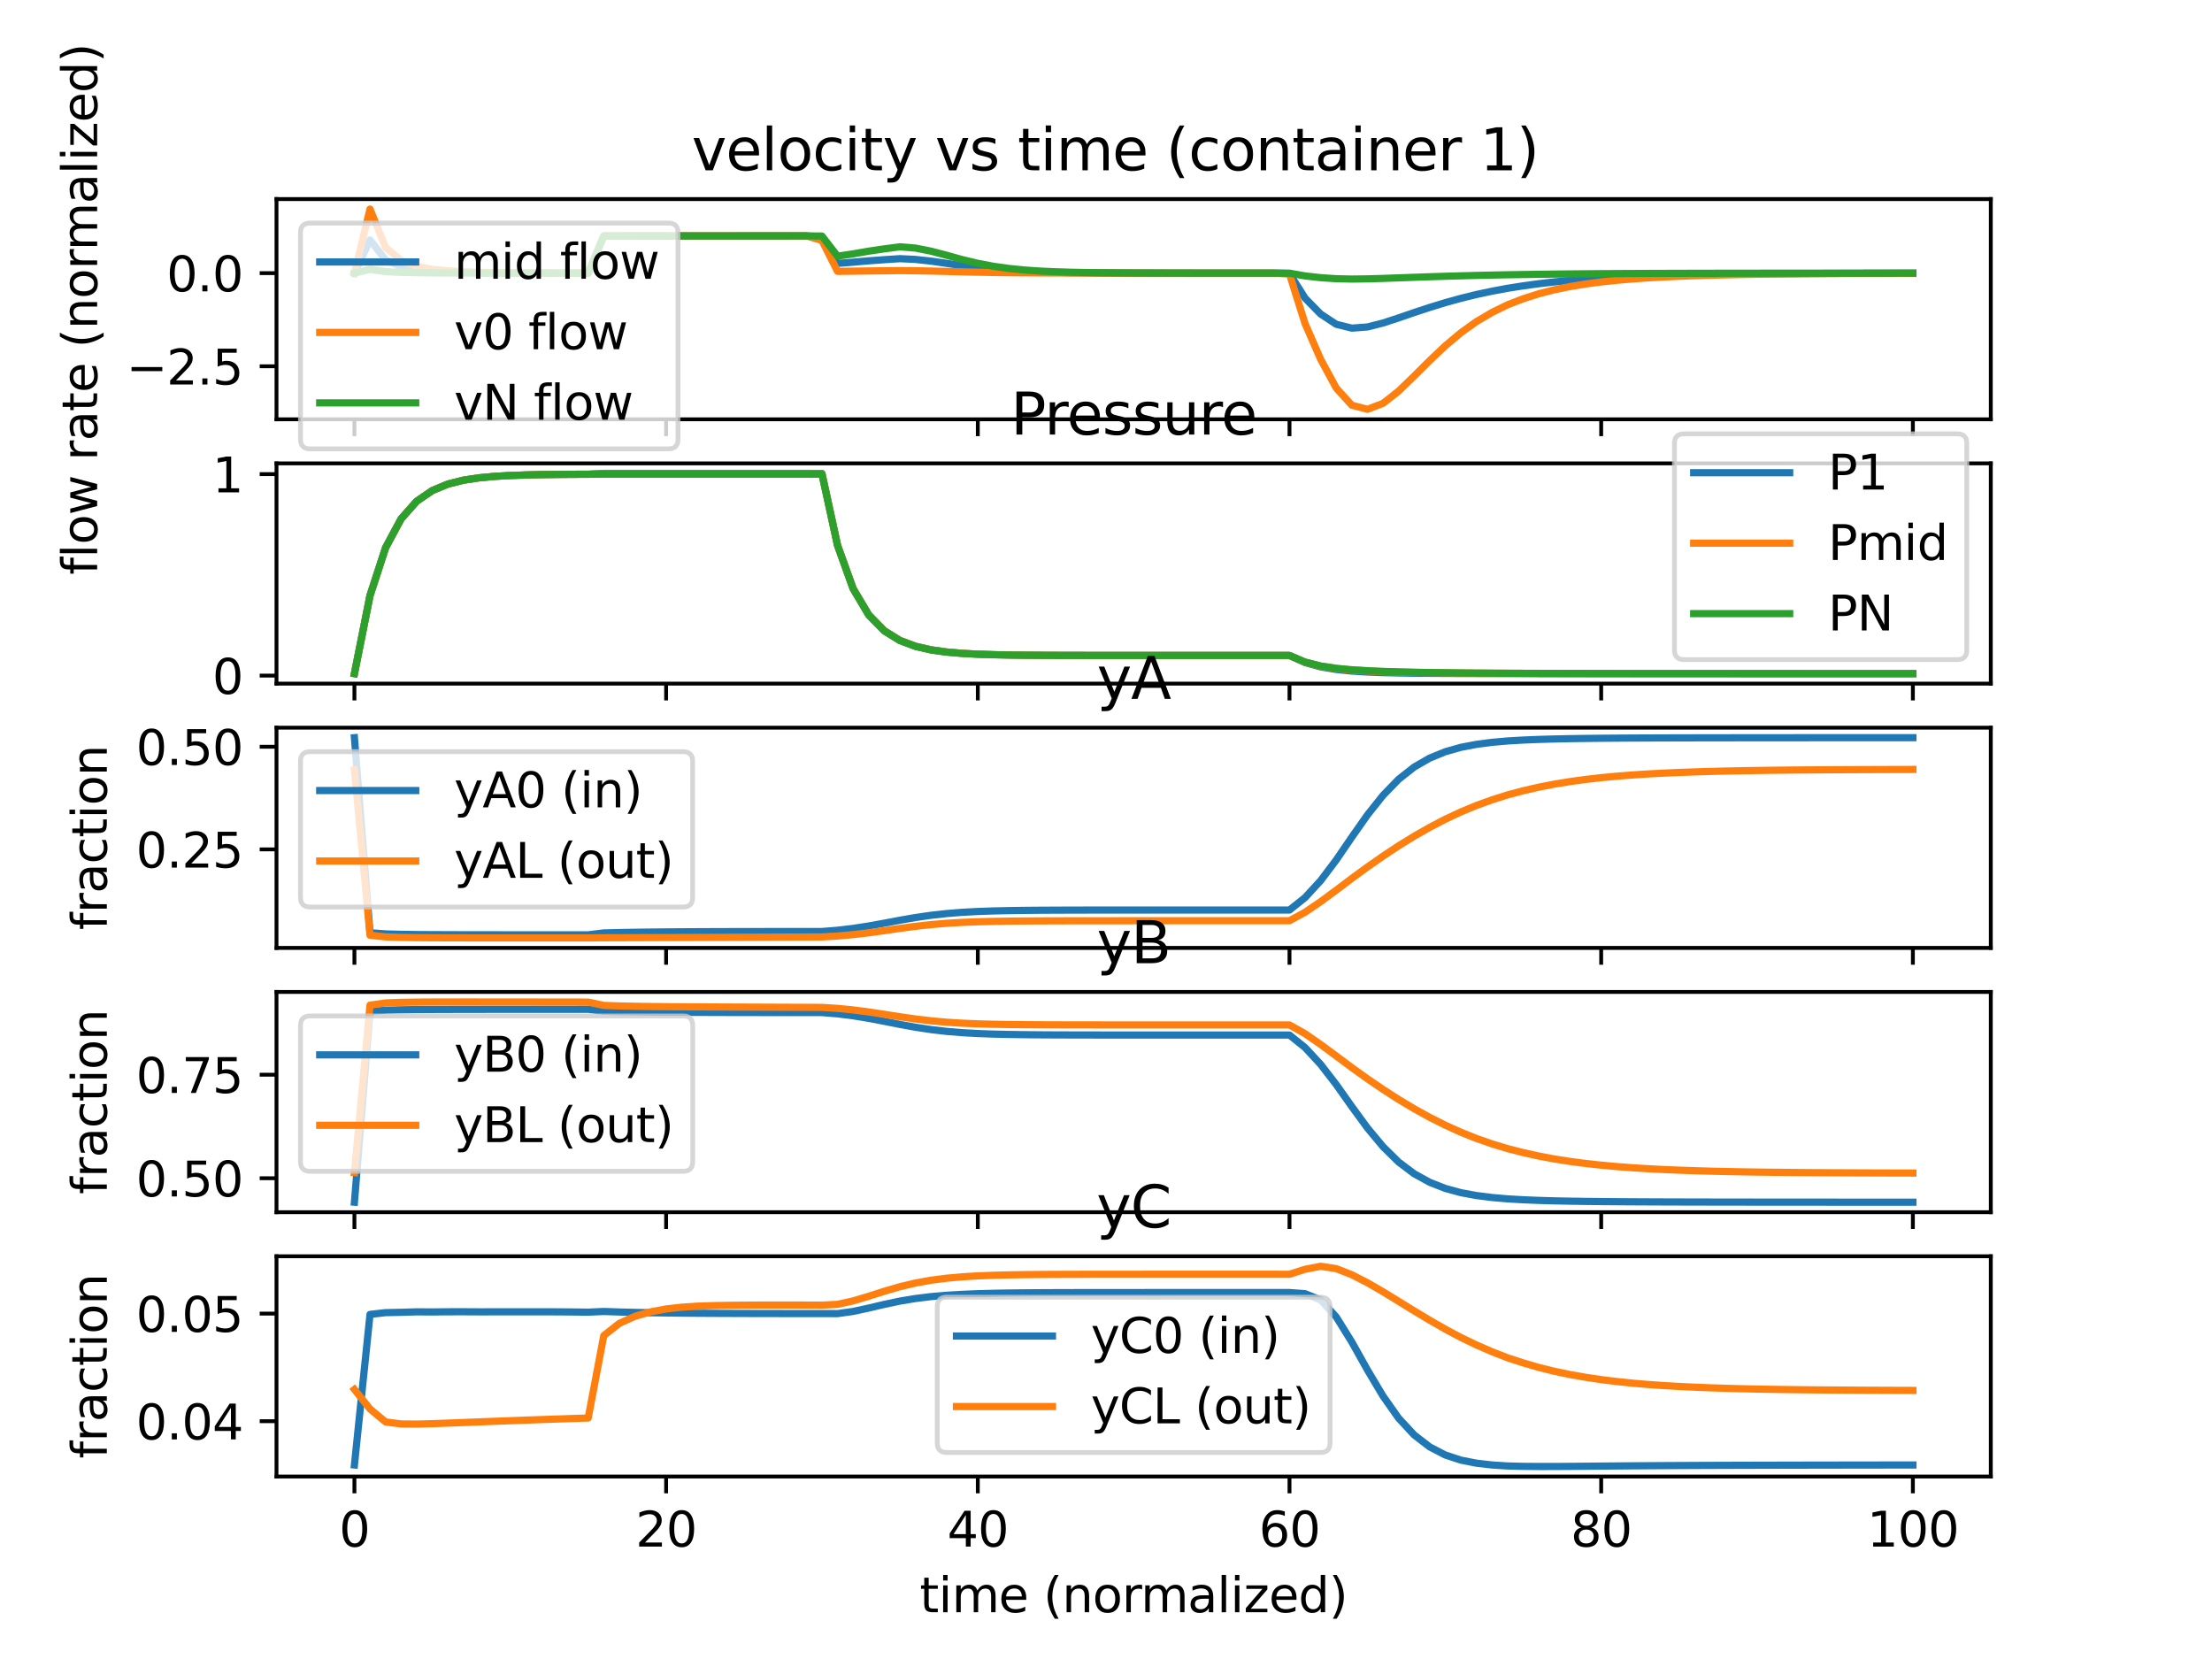 <?xml version="1.0" encoding="utf-8" standalone="no"?>
<!DOCTYPE svg PUBLIC "-//W3C//DTD SVG 1.1//EN"
  "http://www.w3.org/Graphics/SVG/1.1/DTD/svg11.dtd">
<svg xmlns:xlink="http://www.w3.org/1999/xlink" width="460.8pt" height="345.6pt" viewBox="0 0 460.8 345.6" xmlns="http://www.w3.org/2000/svg" version="1.1">
 <defs>
  <style type="text/css">*{stroke-linejoin: round; stroke-linecap: butt}</style>
 </defs>
 <g id="figure_1">
  <g id="patch_1">
   <path d="M 0 345.6 
L 460.8 345.6 
L 460.8 0 
L 0 0 
z
" style="fill: #ffffff"/>
  </g>
  <g id="axes_1">
   <g id="patch_2">
    <path d="M 57.6 87.353 
L 414.72 87.353 
L 414.72 41.472 
L 57.6 41.472 
z
" style="fill: #ffffff"/>
   </g>
   <g id="matplotlib.axis_1">
    <g id="xtick_1">
     <g id="line2d_1">
      <defs>
       <path id="m36868d9fb7" d="M 0 0 
L 0 3.5 
" style="stroke: #000000; stroke-width: 0.8"/>
      </defs>
      <g>
       <use xlink:href="#m36868d9fb7" x="73.833" y="87.353" style="stroke: #000000; stroke-width: 0.8"/>
      </g>
     </g>
    </g>
    <g id="xtick_2">
     <g id="line2d_2">
      <g>
       <use xlink:href="#m36868d9fb7" x="138.764" y="87.353" style="stroke: #000000; stroke-width: 0.8"/>
      </g>
     </g>
    </g>
    <g id="xtick_3">
     <g id="line2d_3">
      <g>
       <use xlink:href="#m36868d9fb7" x="203.695" y="87.353" style="stroke: #000000; stroke-width: 0.8"/>
      </g>
     </g>
    </g>
    <g id="xtick_4">
     <g id="line2d_4">
      <g>
       <use xlink:href="#m36868d9fb7" x="268.625" y="87.353" style="stroke: #000000; stroke-width: 0.8"/>
      </g>
     </g>
    </g>
    <g id="xtick_5">
     <g id="line2d_5">
      <g>
       <use xlink:href="#m36868d9fb7" x="333.556" y="87.353" style="stroke: #000000; stroke-width: 0.8"/>
      </g>
     </g>
    </g>
    <g id="xtick_6">
     <g id="line2d_6">
      <g>
       <use xlink:href="#m36868d9fb7" x="398.487" y="87.353" style="stroke: #000000; stroke-width: 0.8"/>
      </g>
     </g>
    </g>
   </g>
   <g id="matplotlib.axis_2">
    <g id="ytick_1">
     <g id="line2d_7">
      <defs>
       <path id="m78c313c736" d="M 0 0 
L -3.5 0 
" style="stroke: #000000; stroke-width: 0.8"/>
      </defs>
      <g>
       <use xlink:href="#m78c313c736" x="57.6" y="76.299" style="stroke: #000000; stroke-width: 0.8"/>
      </g>
     </g>
     <g id="text_1">
      <!-- −2.5 -->
      <g transform="translate(26.317 80.098)scale(0.1 -0.1)">
       <defs>
        <path id="DejaVuSans-2212" d="M 678 2272 
L 4684 2272 
L 4684 1741 
L 678 1741 
L 678 2272 
z
" transform="scale(0.016)"/>
        <path id="DejaVuSans-32" d="M 1228 531 
L 3431 531 
L 3431 0 
L 469 0 
L 469 531 
Q 828 903 1448 1529 
Q 2069 2156 2228 2338 
Q 2531 2678 2651 2914 
Q 2772 3150 2772 3378 
Q 2772 3750 2511 3984 
Q 2250 4219 1831 4219 
Q 1534 4219 1204 4116 
Q 875 4013 500 3803 
L 500 4441 
Q 881 4594 1212 4672 
Q 1544 4750 1819 4750 
Q 2544 4750 2975 4387 
Q 3406 4025 3406 3419 
Q 3406 3131 3298 2873 
Q 3191 2616 2906 2266 
Q 2828 2175 2409 1742 
Q 1991 1309 1228 531 
z
" transform="scale(0.016)"/>
        <path id="DejaVuSans-2e" d="M 684 794 
L 1344 794 
L 1344 0 
L 684 0 
L 684 794 
z
" transform="scale(0.016)"/>
        <path id="DejaVuSans-35" d="M 691 4666 
L 3169 4666 
L 3169 4134 
L 1269 4134 
L 1269 2991 
Q 1406 3038 1543 3061 
Q 1681 3084 1819 3084 
Q 2600 3084 3056 2656 
Q 3513 2228 3513 1497 
Q 3513 744 3044 326 
Q 2575 -91 1722 -91 
Q 1428 -91 1123 -41 
Q 819 9 494 109 
L 494 744 
Q 775 591 1075 516 
Q 1375 441 1709 441 
Q 2250 441 2565 725 
Q 2881 1009 2881 1497 
Q 2881 1984 2565 2268 
Q 2250 2553 1709 2553 
Q 1456 2553 1204 2497 
Q 953 2441 691 2322 
L 691 4666 
z
" transform="scale(0.016)"/>
       </defs>
       <use xlink:href="#DejaVuSans-2212"/>
       <use xlink:href="#DejaVuSans-32" x="83.789"/>
       <use xlink:href="#DejaVuSans-2e" x="147.412"/>
       <use xlink:href="#DejaVuSans-35" x="179.199"/>
      </g>
     </g>
    </g>
    <g id="ytick_2">
     <g id="line2d_8">
      <g>
       <use xlink:href="#m78c313c736" x="57.6" y="56.896" style="stroke: #000000; stroke-width: 0.8"/>
      </g>
     </g>
     <g id="text_2">
      <!-- 0.0 -->
      <g transform="translate(34.697 60.696)scale(0.1 -0.1)">
       <defs>
        <path id="DejaVuSans-30" d="M 2034 4250 
Q 1547 4250 1301 3770 
Q 1056 3291 1056 2328 
Q 1056 1369 1301 889 
Q 1547 409 2034 409 
Q 2525 409 2770 889 
Q 3016 1369 3016 2328 
Q 3016 3291 2770 3770 
Q 2525 4250 2034 4250 
z
M 2034 4750 
Q 2819 4750 3233 4129 
Q 3647 3509 3647 2328 
Q 3647 1150 3233 529 
Q 2819 -91 2034 -91 
Q 1250 -91 836 529 
Q 422 1150 422 2328 
Q 422 3509 836 4129 
Q 1250 4750 2034 4750 
z
" transform="scale(0.016)"/>
       </defs>
       <use xlink:href="#DejaVuSans-30"/>
       <use xlink:href="#DejaVuSans-2e" x="63.623"/>
       <use xlink:href="#DejaVuSans-30" x="95.41"/>
      </g>
     </g>
    </g>
    <g id="text_3">
     <!-- flow rate (normalized) -->
     <g transform="translate(20.238 119.73)rotate(-90)scale(0.1 -0.1)">
      <defs>
       <path id="DejaVuSans-66" d="M 2375 4863 
L 2375 4384 
L 1825 4384 
Q 1516 4384 1395 4259 
Q 1275 4134 1275 3809 
L 1275 3500 
L 2222 3500 
L 2222 3053 
L 1275 3053 
L 1275 0 
L 697 0 
L 697 3053 
L 147 3053 
L 147 3500 
L 697 3500 
L 697 3744 
Q 697 4328 969 4595 
Q 1241 4863 1831 4863 
L 2375 4863 
z
" transform="scale(0.016)"/>
       <path id="DejaVuSans-6c" d="M 603 4863 
L 1178 4863 
L 1178 0 
L 603 0 
L 603 4863 
z
" transform="scale(0.016)"/>
       <path id="DejaVuSans-6f" d="M 1959 3097 
Q 1497 3097 1228 2736 
Q 959 2375 959 1747 
Q 959 1119 1226 758 
Q 1494 397 1959 397 
Q 2419 397 2687 759 
Q 2956 1122 2956 1747 
Q 2956 2369 2687 2733 
Q 2419 3097 1959 3097 
z
M 1959 3584 
Q 2709 3584 3137 3096 
Q 3566 2609 3566 1747 
Q 3566 888 3137 398 
Q 2709 -91 1959 -91 
Q 1206 -91 779 398 
Q 353 888 353 1747 
Q 353 2609 779 3096 
Q 1206 3584 1959 3584 
z
" transform="scale(0.016)"/>
       <path id="DejaVuSans-77" d="M 269 3500 
L 844 3500 
L 1563 769 
L 2278 3500 
L 2956 3500 
L 3675 769 
L 4391 3500 
L 4966 3500 
L 4050 0 
L 3372 0 
L 2619 2869 
L 1863 0 
L 1184 0 
L 269 3500 
z
" transform="scale(0.016)"/>
       <path id="DejaVuSans-20" transform="scale(0.016)"/>
       <path id="DejaVuSans-72" d="M 2631 2963 
Q 2534 3019 2420 3045 
Q 2306 3072 2169 3072 
Q 1681 3072 1420 2755 
Q 1159 2438 1159 1844 
L 1159 0 
L 581 0 
L 581 3500 
L 1159 3500 
L 1159 2956 
Q 1341 3275 1631 3429 
Q 1922 3584 2338 3584 
Q 2397 3584 2469 3576 
Q 2541 3569 2628 3553 
L 2631 2963 
z
" transform="scale(0.016)"/>
       <path id="DejaVuSans-61" d="M 2194 1759 
Q 1497 1759 1228 1600 
Q 959 1441 959 1056 
Q 959 750 1161 570 
Q 1363 391 1709 391 
Q 2188 391 2477 730 
Q 2766 1069 2766 1631 
L 2766 1759 
L 2194 1759 
z
M 3341 1997 
L 3341 0 
L 2766 0 
L 2766 531 
Q 2569 213 2275 61 
Q 1981 -91 1556 -91 
Q 1019 -91 701 211 
Q 384 513 384 1019 
Q 384 1609 779 1909 
Q 1175 2209 1959 2209 
L 2766 2209 
L 2766 2266 
Q 2766 2663 2505 2880 
Q 2244 3097 1772 3097 
Q 1472 3097 1187 3025 
Q 903 2953 641 2809 
L 641 3341 
Q 956 3463 1253 3523 
Q 1550 3584 1831 3584 
Q 2591 3584 2966 3190 
Q 3341 2797 3341 1997 
z
" transform="scale(0.016)"/>
       <path id="DejaVuSans-74" d="M 1172 4494 
L 1172 3500 
L 2356 3500 
L 2356 3053 
L 1172 3053 
L 1172 1153 
Q 1172 725 1289 603 
Q 1406 481 1766 481 
L 2356 481 
L 2356 0 
L 1766 0 
Q 1100 0 847 248 
Q 594 497 594 1153 
L 594 3053 
L 172 3053 
L 172 3500 
L 594 3500 
L 594 4494 
L 1172 4494 
z
" transform="scale(0.016)"/>
       <path id="DejaVuSans-65" d="M 3597 1894 
L 3597 1613 
L 953 1613 
Q 991 1019 1311 708 
Q 1631 397 2203 397 
Q 2534 397 2845 478 
Q 3156 559 3463 722 
L 3463 178 
Q 3153 47 2828 -22 
Q 2503 -91 2169 -91 
Q 1331 -91 842 396 
Q 353 884 353 1716 
Q 353 2575 817 3079 
Q 1281 3584 2069 3584 
Q 2775 3584 3186 3129 
Q 3597 2675 3597 1894 
z
M 3022 2063 
Q 3016 2534 2758 2815 
Q 2500 3097 2075 3097 
Q 1594 3097 1305 2825 
Q 1016 2553 972 2059 
L 3022 2063 
z
" transform="scale(0.016)"/>
       <path id="DejaVuSans-28" d="M 1984 4856 
Q 1566 4138 1362 3434 
Q 1159 2731 1159 2009 
Q 1159 1288 1364 580 
Q 1569 -128 1984 -844 
L 1484 -844 
Q 1016 -109 783 600 
Q 550 1309 550 2009 
Q 550 2706 781 3412 
Q 1013 4119 1484 4856 
L 1984 4856 
z
" transform="scale(0.016)"/>
       <path id="DejaVuSans-6e" d="M 3513 2113 
L 3513 0 
L 2938 0 
L 2938 2094 
Q 2938 2591 2744 2837 
Q 2550 3084 2163 3084 
Q 1697 3084 1428 2787 
Q 1159 2491 1159 1978 
L 1159 0 
L 581 0 
L 581 3500 
L 1159 3500 
L 1159 2956 
Q 1366 3272 1645 3428 
Q 1925 3584 2291 3584 
Q 2894 3584 3203 3211 
Q 3513 2838 3513 2113 
z
" transform="scale(0.016)"/>
       <path id="DejaVuSans-6d" d="M 3328 2828 
Q 3544 3216 3844 3400 
Q 4144 3584 4550 3584 
Q 5097 3584 5394 3201 
Q 5691 2819 5691 2113 
L 5691 0 
L 5113 0 
L 5113 2094 
Q 5113 2597 4934 2840 
Q 4756 3084 4391 3084 
Q 3944 3084 3684 2787 
Q 3425 2491 3425 1978 
L 3425 0 
L 2847 0 
L 2847 2094 
Q 2847 2600 2669 2842 
Q 2491 3084 2119 3084 
Q 1678 3084 1418 2786 
Q 1159 2488 1159 1978 
L 1159 0 
L 581 0 
L 581 3500 
L 1159 3500 
L 1159 2956 
Q 1356 3278 1631 3431 
Q 1906 3584 2284 3584 
Q 2666 3584 2933 3390 
Q 3200 3197 3328 2828 
z
" transform="scale(0.016)"/>
       <path id="DejaVuSans-69" d="M 603 3500 
L 1178 3500 
L 1178 0 
L 603 0 
L 603 3500 
z
M 603 4863 
L 1178 4863 
L 1178 4134 
L 603 4134 
L 603 4863 
z
" transform="scale(0.016)"/>
       <path id="DejaVuSans-7a" d="M 353 3500 
L 3084 3500 
L 3084 2975 
L 922 459 
L 3084 459 
L 3084 0 
L 275 0 
L 275 525 
L 2438 3041 
L 353 3041 
L 353 3500 
z
" transform="scale(0.016)"/>
       <path id="DejaVuSans-64" d="M 2906 2969 
L 2906 4863 
L 3481 4863 
L 3481 0 
L 2906 0 
L 2906 525 
Q 2725 213 2448 61 
Q 2172 -91 1784 -91 
Q 1150 -91 751 415 
Q 353 922 353 1747 
Q 353 2572 751 3078 
Q 1150 3584 1784 3584 
Q 2172 3584 2448 3432 
Q 2725 3281 2906 2969 
z
M 947 1747 
Q 947 1113 1208 752 
Q 1469 391 1925 391 
Q 2381 391 2643 752 
Q 2906 1113 2906 1747 
Q 2906 2381 2643 2742 
Q 2381 3103 1925 3103 
Q 1469 3103 1208 2742 
Q 947 2381 947 1747 
z
" transform="scale(0.016)"/>
       <path id="DejaVuSans-29" d="M 513 4856 
L 1013 4856 
Q 1481 4119 1714 3412 
Q 1947 2706 1947 2009 
Q 1947 1309 1714 600 
Q 1481 -109 1013 -844 
L 513 -844 
Q 928 -128 1133 580 
Q 1338 1288 1338 2009 
Q 1338 2731 1133 3434 
Q 928 4138 513 4856 
z
" transform="scale(0.016)"/>
      </defs>
      <use xlink:href="#DejaVuSans-66"/>
      <use xlink:href="#DejaVuSans-6c" x="35.205"/>
      <use xlink:href="#DejaVuSans-6f" x="62.988"/>
      <use xlink:href="#DejaVuSans-77" x="124.17"/>
      <use xlink:href="#DejaVuSans-20" x="205.957"/>
      <use xlink:href="#DejaVuSans-72" x="237.744"/>
      <use xlink:href="#DejaVuSans-61" x="278.857"/>
      <use xlink:href="#DejaVuSans-74" x="340.137"/>
      <use xlink:href="#DejaVuSans-65" x="379.346"/>
      <use xlink:href="#DejaVuSans-20" x="440.869"/>
      <use xlink:href="#DejaVuSans-28" x="472.656"/>
      <use xlink:href="#DejaVuSans-6e" x="511.67"/>
      <use xlink:href="#DejaVuSans-6f" x="575.049"/>
      <use xlink:href="#DejaVuSans-72" x="636.23"/>
      <use xlink:href="#DejaVuSans-6d" x="675.594"/>
      <use xlink:href="#DejaVuSans-61" x="773.006"/>
      <use xlink:href="#DejaVuSans-6c" x="834.285"/>
      <use xlink:href="#DejaVuSans-69" x="862.068"/>
      <use xlink:href="#DejaVuSans-7a" x="889.852"/>
      <use xlink:href="#DejaVuSans-65" x="942.342"/>
      <use xlink:href="#DejaVuSans-64" x="1003.865"/>
      <use xlink:href="#DejaVuSans-29" x="1067.342"/>
     </g>
    </g>
   </g>
   <g id="line2d_9">
    <path d="M 73.833 56.918 
L 77.079 49.994 
L 80.326 54.141 
L 83.572 55.539 
L 86.819 56.173 
L 90.065 56.492 
L 93.312 56.653 
L 96.559 56.757 
L 99.805 56.811 
L 103.052 56.843 
L 106.298 56.863 
L 109.545 56.875 
L 112.791 56.886 
L 116.038 56.891 
L 119.284 56.893 
L 122.531 56.894 
L 125.777 49.153 
L 129.024 49.152 
L 132.271 49.152 
L 135.517 49.151 
L 138.764 49.151 
L 142.01 49.15 
L 145.257 49.149 
L 148.503 49.149 
L 151.75 49.148 
L 154.996 49.147 
L 158.243 49.146 
L 161.489 49.145 
L 164.736 49.144 
L 167.983 49.143 
L 171.229 49.416 
L 174.476 54.871 
L 177.722 54.619 
L 180.969 54.334 
L 184.215 54.098 
L 187.462 53.885 
L 190.708 54.042 
L 193.955 54.399 
L 197.201 54.863 
L 200.448 55.355 
L 203.695 55.775 
L 206.941 56.114 
L 210.188 56.363 
L 213.434 56.539 
L 216.681 56.662 
L 219.927 56.743 
L 223.174 56.795 
L 226.42 56.831 
L 229.667 56.853 
L 232.913 56.868 
L 236.16 56.878 
L 239.407 56.884 
L 242.653 56.888 
L 245.9 56.891 
L 249.146 56.892 
L 252.393 56.894 
L 255.639 56.895 
L 258.886 56.895 
L 262.132 56.896 
L 265.379 56.896 
L 268.625 56.965 
L 271.872 62.113 
L 275.119 65.419 
L 278.365 67.556 
L 281.612 68.358 
L 284.858 68.111 
L 288.105 67.29 
L 291.351 66.228 
L 294.598 65.109 
L 297.844 64.042 
L 301.091 63.044 
L 304.337 62.146 
L 307.584 61.35 
L 310.831 60.657 
L 314.077 60.052 
L 317.324 59.543 
L 320.57 59.101 
L 323.817 58.727 
L 327.063 58.413 
L 330.31 58.15 
L 333.556 57.931 
L 336.803 57.749 
L 340.049 57.598 
L 343.296 57.473 
L 346.543 57.371 
L 349.789 57.287 
L 353.036 57.217 
L 356.282 57.16 
L 359.529 57.113 
L 362.775 57.074 
L 366.022 57.042 
L 369.268 57.016 
L 372.515 56.995 
L 375.761 56.978 
L 379.008 56.964 
L 382.255 56.952 
L 385.501 56.942 
L 388.748 56.935 
L 391.994 56.928 
L 395.241 56.922 
L 398.487 56.918 
" clip-path="url(#pf28f9477b0)" style="fill: none; stroke: #1f77b4; stroke-width: 1.5; stroke-linecap: square"/>
   </g>
   <g id="line2d_10">
    <path d="M 73.833 56.932 
L 77.079 43.558 
L 80.326 51.549 
L 83.572 54.26 
L 86.819 55.49 
L 90.065 56.109 
L 93.312 56.422 
L 96.559 56.624 
L 99.805 56.73 
L 103.052 56.792 
L 106.298 56.832 
L 109.545 56.855 
L 112.791 56.876 
L 116.038 56.887 
L 119.284 56.889 
L 122.531 56.883 
L 125.777 49.152 
L 129.024 49.148 
L 132.271 49.145 
L 135.517 49.143 
L 138.764 49.141 
L 142.01 49.139 
L 145.257 49.138 
L 148.503 49.137 
L 151.75 49.136 
L 154.996 49.135 
L 158.243 49.135 
L 161.489 49.134 
L 164.736 49.134 
L 167.983 49.134 
L 171.229 50.102 
L 174.476 56.53 
L 177.722 56.489 
L 180.969 56.444 
L 184.215 56.407 
L 187.462 56.373 
L 190.708 56.402 
L 193.955 56.465 
L 197.201 56.545 
L 200.448 56.63 
L 203.695 56.702 
L 206.941 56.761 
L 210.188 56.804 
L 213.434 56.834 
L 216.681 56.856 
L 219.927 56.87 
L 223.174 56.879 
L 226.42 56.885 
L 229.667 56.889 
L 232.913 56.892 
L 236.16 56.893 
L 239.407 56.894 
L 242.653 56.895 
L 245.9 56.895 
L 249.146 56.896 
L 252.393 56.896 
L 255.639 56.896 
L 258.886 56.896 
L 262.132 56.896 
L 265.379 56.896 
L 268.625 57.106 
L 271.872 67.423 
L 275.119 74.851 
L 278.365 80.841 
L 281.612 84.414 
L 284.858 85.268 
L 288.105 84.027 
L 291.351 81.482 
L 294.598 78.339 
L 297.844 75.106 
L 301.091 72.032 
L 304.337 69.309 
L 307.584 66.989 
L 310.831 65.073 
L 314.077 63.484 
L 317.324 62.232 
L 320.57 61.195 
L 323.817 60.362 
L 327.063 59.696 
L 330.31 59.162 
L 333.556 58.733 
L 336.803 58.387 
L 340.049 58.108 
L 343.296 57.881 
L 346.543 57.7 
L 349.789 57.552 
L 353.036 57.433 
L 356.282 57.335 
L 359.529 57.256 
L 362.775 57.19 
L 366.022 57.137 
L 369.268 57.094 
L 372.515 57.059 
L 375.761 57.03 
L 379.008 57.007 
L 382.255 56.988 
L 385.501 56.972 
L 388.748 56.96 
L 391.994 56.949 
L 395.241 56.939 
L 398.487 56.932 
" clip-path="url(#pf28f9477b0)" style="fill: none; stroke: #ff7f0e; stroke-width: 1.5; stroke-linecap: square"/>
   </g>
   <g id="line2d_11">
    <path d="M 73.833 56.898 
L 77.079 56.109 
L 80.326 56.583 
L 83.572 56.742 
L 86.819 56.814 
L 90.065 56.85 
L 93.312 56.869 
L 96.559 56.88 
L 99.805 56.887 
L 103.052 56.89 
L 106.298 56.893 
L 109.545 56.894 
L 112.791 56.895 
L 116.038 56.896 
L 119.284 56.896 
L 122.531 56.902 
L 125.777 49.15 
L 129.024 49.15 
L 132.271 49.149 
L 135.517 49.149 
L 138.764 49.148 
L 142.01 49.148 
L 145.257 49.148 
L 148.503 49.147 
L 151.75 49.147 
L 154.996 49.146 
L 158.243 49.146 
L 161.489 49.146 
L 164.736 49.145 
L 167.983 49.145 
L 171.229 49.172 
L 174.476 53.367 
L 177.722 52.883 
L 180.969 52.321 
L 184.215 51.844 
L 187.462 51.417 
L 190.708 51.679 
L 193.955 52.324 
L 197.201 53.174 
L 200.448 54.079 
L 203.695 54.851 
L 206.941 55.472 
L 210.188 55.928 
L 213.434 56.249 
L 216.681 56.472 
L 219.927 56.619 
L 223.174 56.714 
L 226.42 56.778 
L 229.667 56.819 
L 232.913 56.846 
L 236.16 56.863 
L 239.407 56.874 
L 242.653 56.881 
L 245.9 56.886 
L 249.146 56.889 
L 252.393 56.892 
L 255.639 56.893 
L 258.886 56.894 
L 262.132 56.895 
L 265.379 56.896 
L 268.625 56.903 
L 271.872 57.483 
L 275.119 57.845 
L 278.365 58.064 
L 281.612 58.133 
L 284.858 58.093 
L 288.105 57.998 
L 291.351 57.883 
L 294.598 57.765 
L 297.844 57.654 
L 301.091 57.551 
L 304.337 57.458 
L 307.584 57.376 
L 310.831 57.304 
L 314.077 57.241 
L 317.324 57.188 
L 320.57 57.141 
L 323.817 57.1 
L 327.063 57.066 
L 330.31 57.038 
L 333.556 57.013 
L 336.803 56.993 
L 340.049 56.976 
L 343.296 56.962 
L 346.543 56.951 
L 349.789 56.941 
L 353.036 56.933 
L 356.282 56.926 
L 359.529 56.921 
L 362.775 56.917 
L 366.022 56.913 
L 369.268 56.91 
L 372.515 56.907 
L 375.761 56.905 
L 379.008 56.904 
L 382.255 56.902 
L 385.501 56.901 
L 388.748 56.9 
L 391.994 56.9 
L 395.241 56.899 
L 398.487 56.898 
" clip-path="url(#pf28f9477b0)" style="fill: none; stroke: #2ca02c; stroke-width: 1.5; stroke-linecap: square"/>
   </g>
   <g id="patch_3">
    <path d="M 57.6 87.353 
L 57.6 41.472 
" style="fill: none; stroke: #000000; stroke-width: 0.8; stroke-linejoin: miter; stroke-linecap: square"/>
   </g>
   <g id="patch_4">
    <path d="M 414.72 87.353 
L 414.72 41.472 
" style="fill: none; stroke: #000000; stroke-width: 0.8; stroke-linejoin: miter; stroke-linecap: square"/>
   </g>
   <g id="patch_5">
    <path d="M 57.6 87.353 
L 414.72 87.353 
" style="fill: none; stroke: #000000; stroke-width: 0.8; stroke-linejoin: miter; stroke-linecap: square"/>
   </g>
   <g id="patch_6">
    <path d="M 57.6 41.472 
L 414.72 41.472 
" style="fill: none; stroke: #000000; stroke-width: 0.8; stroke-linejoin: miter; stroke-linecap: square"/>
   </g>
   <g id="text_4">
    <!-- velocity vs time (container 1)   -->
    <g transform="translate(144.107 35.472)scale(0.12 -0.12)">
     <defs>
      <path id="DejaVuSans-76" d="M 191 3500 
L 800 3500 
L 1894 563 
L 2988 3500 
L 3597 3500 
L 2284 0 
L 1503 0 
L 191 3500 
z
" transform="scale(0.016)"/>
      <path id="DejaVuSans-63" d="M 3122 3366 
L 3122 2828 
Q 2878 2963 2633 3030 
Q 2388 3097 2138 3097 
Q 1578 3097 1268 2742 
Q 959 2388 959 1747 
Q 959 1106 1268 751 
Q 1578 397 2138 397 
Q 2388 397 2633 464 
Q 2878 531 3122 666 
L 3122 134 
Q 2881 22 2623 -34 
Q 2366 -91 2075 -91 
Q 1284 -91 818 406 
Q 353 903 353 1747 
Q 353 2603 823 3093 
Q 1294 3584 2113 3584 
Q 2378 3584 2631 3529 
Q 2884 3475 3122 3366 
z
" transform="scale(0.016)"/>
      <path id="DejaVuSans-79" d="M 2059 -325 
Q 1816 -950 1584 -1140 
Q 1353 -1331 966 -1331 
L 506 -1331 
L 506 -850 
L 844 -850 
Q 1081 -850 1212 -737 
Q 1344 -625 1503 -206 
L 1606 56 
L 191 3500 
L 800 3500 
L 1894 763 
L 2988 3500 
L 3597 3500 
L 2059 -325 
z
" transform="scale(0.016)"/>
      <path id="DejaVuSans-73" d="M 2834 3397 
L 2834 2853 
Q 2591 2978 2328 3040 
Q 2066 3103 1784 3103 
Q 1356 3103 1142 2972 
Q 928 2841 928 2578 
Q 928 2378 1081 2264 
Q 1234 2150 1697 2047 
L 1894 2003 
Q 2506 1872 2764 1633 
Q 3022 1394 3022 966 
Q 3022 478 2636 193 
Q 2250 -91 1575 -91 
Q 1294 -91 989 -36 
Q 684 19 347 128 
L 347 722 
Q 666 556 975 473 
Q 1284 391 1588 391 
Q 1994 391 2212 530 
Q 2431 669 2431 922 
Q 2431 1156 2273 1281 
Q 2116 1406 1581 1522 
L 1381 1569 
Q 847 1681 609 1914 
Q 372 2147 372 2553 
Q 372 3047 722 3315 
Q 1072 3584 1716 3584 
Q 2034 3584 2315 3537 
Q 2597 3491 2834 3397 
z
" transform="scale(0.016)"/>
      <path id="DejaVuSans-31" d="M 794 531 
L 1825 531 
L 1825 4091 
L 703 3866 
L 703 4441 
L 1819 4666 
L 2450 4666 
L 2450 531 
L 3481 531 
L 3481 0 
L 794 0 
L 794 531 
z
" transform="scale(0.016)"/>
     </defs>
     <use xlink:href="#DejaVuSans-76"/>
     <use xlink:href="#DejaVuSans-65" x="59.18"/>
     <use xlink:href="#DejaVuSans-6c" x="120.703"/>
     <use xlink:href="#DejaVuSans-6f" x="148.486"/>
     <use xlink:href="#DejaVuSans-63" x="209.668"/>
     <use xlink:href="#DejaVuSans-69" x="264.648"/>
     <use xlink:href="#DejaVuSans-74" x="292.432"/>
     <use xlink:href="#DejaVuSans-79" x="331.641"/>
     <use xlink:href="#DejaVuSans-20" x="390.82"/>
     <use xlink:href="#DejaVuSans-76" x="422.607"/>
     <use xlink:href="#DejaVuSans-73" x="481.787"/>
     <use xlink:href="#DejaVuSans-20" x="533.887"/>
     <use xlink:href="#DejaVuSans-74" x="565.674"/>
     <use xlink:href="#DejaVuSans-69" x="604.883"/>
     <use xlink:href="#DejaVuSans-6d" x="632.666"/>
     <use xlink:href="#DejaVuSans-65" x="730.078"/>
     <use xlink:href="#DejaVuSans-20" x="791.602"/>
     <use xlink:href="#DejaVuSans-28" x="823.389"/>
     <use xlink:href="#DejaVuSans-63" x="862.402"/>
     <use xlink:href="#DejaVuSans-6f" x="917.383"/>
     <use xlink:href="#DejaVuSans-6e" x="978.564"/>
     <use xlink:href="#DejaVuSans-74" x="1041.943"/>
     <use xlink:href="#DejaVuSans-61" x="1081.152"/>
     <use xlink:href="#DejaVuSans-69" x="1142.432"/>
     <use xlink:href="#DejaVuSans-6e" x="1170.215"/>
     <use xlink:href="#DejaVuSans-65" x="1233.594"/>
     <use xlink:href="#DejaVuSans-72" x="1295.117"/>
     <use xlink:href="#DejaVuSans-20" x="1336.23"/>
     <use xlink:href="#DejaVuSans-31" x="1368.018"/>
     <use xlink:href="#DejaVuSans-29" x="1431.641"/>
     <use xlink:href="#DejaVuSans-20" x="1470.654"/>
     <use xlink:href="#DejaVuSans-20" x="1502.441"/>
    </g>
   </g>
   <g id="legend_1">
    <g id="patch_7">
     <path d="M 64.6 93.506 
L 139.241 93.506 
Q 141.241 93.506 141.241 91.506 
L 141.241 48.472 
Q 141.241 46.472 139.241 46.472 
L 64.6 46.472 
Q 62.6 46.472 62.6 48.472 
L 62.6 91.506 
Q 62.6 93.506 64.6 93.506 
z
" style="fill: #ffffff; opacity: 0.8; stroke: #cccccc; stroke-linejoin: miter"/>
    </g>
    <g id="line2d_12">
     <path d="M 66.6 54.57 
L 76.6 54.57 
L 86.6 54.57 
" style="fill: none; stroke: #1f77b4; stroke-width: 1.5; stroke-linecap: square"/>
    </g>
    <g id="text_5">
     <!-- mid flow -->
     <g transform="translate(94.6 58.07)scale(0.1 -0.1)">
      <use xlink:href="#DejaVuSans-6d"/>
      <use xlink:href="#DejaVuSans-69" x="97.412"/>
      <use xlink:href="#DejaVuSans-64" x="125.195"/>
      <use xlink:href="#DejaVuSans-20" x="188.672"/>
      <use xlink:href="#DejaVuSans-66" x="220.459"/>
      <use xlink:href="#DejaVuSans-6c" x="255.664"/>
      <use xlink:href="#DejaVuSans-6f" x="283.447"/>
      <use xlink:href="#DejaVuSans-77" x="344.629"/>
     </g>
    </g>
    <g id="line2d_13">
     <path d="M 66.6 69.249 
L 76.6 69.249 
L 86.6 69.249 
" style="fill: none; stroke: #ff7f0e; stroke-width: 1.5; stroke-linecap: square"/>
    </g>
    <g id="text_6">
     <!-- v0 flow -->
     <g transform="translate(94.6 72.749)scale(0.1 -0.1)">
      <use xlink:href="#DejaVuSans-76"/>
      <use xlink:href="#DejaVuSans-30" x="59.18"/>
      <use xlink:href="#DejaVuSans-20" x="122.803"/>
      <use xlink:href="#DejaVuSans-66" x="154.59"/>
      <use xlink:href="#DejaVuSans-6c" x="189.795"/>
      <use xlink:href="#DejaVuSans-6f" x="217.578"/>
      <use xlink:href="#DejaVuSans-77" x="278.76"/>
     </g>
    </g>
    <g id="line2d_14">
     <path d="M 66.6 83.927 
L 76.6 83.927 
L 86.6 83.927 
" style="fill: none; stroke: #2ca02c; stroke-width: 1.5; stroke-linecap: square"/>
    </g>
    <g id="text_7">
     <!-- vN flow -->
     <g transform="translate(94.6 87.427)scale(0.1 -0.1)">
      <defs>
       <path id="DejaVuSans-4e" d="M 628 4666 
L 1478 4666 
L 3547 763 
L 3547 4666 
L 4159 4666 
L 4159 0 
L 3309 0 
L 1241 3903 
L 1241 0 
L 628 0 
L 628 4666 
z
" transform="scale(0.016)"/>
      </defs>
      <use xlink:href="#DejaVuSans-76"/>
      <use xlink:href="#DejaVuSans-4e" x="59.18"/>
      <use xlink:href="#DejaVuSans-20" x="133.984"/>
      <use xlink:href="#DejaVuSans-66" x="165.771"/>
      <use xlink:href="#DejaVuSans-6c" x="200.977"/>
      <use xlink:href="#DejaVuSans-6f" x="228.76"/>
      <use xlink:href="#DejaVuSans-77" x="289.941"/>
     </g>
    </g>
   </g>
  </g>
  <g id="axes_2">
   <g id="patch_8">
    <path d="M 57.6 142.411 
L 414.72 142.411 
L 414.72 96.53 
L 57.6 96.53 
z
" style="fill: #ffffff"/>
   </g>
   <g id="matplotlib.axis_3">
    <g id="xtick_7">
     <g id="line2d_15">
      <g>
       <use xlink:href="#m36868d9fb7" x="73.833" y="142.411" style="stroke: #000000; stroke-width: 0.8"/>
      </g>
     </g>
    </g>
    <g id="xtick_8">
     <g id="line2d_16">
      <g>
       <use xlink:href="#m36868d9fb7" x="138.764" y="142.411" style="stroke: #000000; stroke-width: 0.8"/>
      </g>
     </g>
    </g>
    <g id="xtick_9">
     <g id="line2d_17">
      <g>
       <use xlink:href="#m36868d9fb7" x="203.695" y="142.411" style="stroke: #000000; stroke-width: 0.8"/>
      </g>
     </g>
    </g>
    <g id="xtick_10">
     <g id="line2d_18">
      <g>
       <use xlink:href="#m36868d9fb7" x="268.625" y="142.411" style="stroke: #000000; stroke-width: 0.8"/>
      </g>
     </g>
    </g>
    <g id="xtick_11">
     <g id="line2d_19">
      <g>
       <use xlink:href="#m36868d9fb7" x="333.556" y="142.411" style="stroke: #000000; stroke-width: 0.8"/>
      </g>
     </g>
    </g>
    <g id="xtick_12">
     <g id="line2d_20">
      <g>
       <use xlink:href="#m36868d9fb7" x="398.487" y="142.411" style="stroke: #000000; stroke-width: 0.8"/>
      </g>
     </g>
    </g>
   </g>
   <g id="matplotlib.axis_4">
    <g id="ytick_3">
     <g id="line2d_21">
      <g>
       <use xlink:href="#m78c313c736" x="57.6" y="140.745" style="stroke: #000000; stroke-width: 0.8"/>
      </g>
     </g>
     <g id="text_8">
      <!-- 0 -->
      <g transform="translate(44.237 144.544)scale(0.1 -0.1)">
       <use xlink:href="#DejaVuSans-30"/>
      </g>
     </g>
    </g>
    <g id="ytick_4">
     <g id="line2d_22">
      <g>
       <use xlink:href="#m78c313c736" x="57.6" y="98.771" style="stroke: #000000; stroke-width: 0.8"/>
      </g>
     </g>
     <g id="text_9">
      <!-- 1 -->
      <g transform="translate(44.237 102.57)scale(0.1 -0.1)">
       <use xlink:href="#DejaVuSans-31"/>
      </g>
     </g>
    </g>
   </g>
   <g id="line2d_23">
    <path d="M 73.833 140.326 
L 77.079 123.983 
L 80.326 114.061 
L 83.572 108.043 
L 86.819 104.394 
L 90.065 102.183 
L 93.312 100.837 
L 96.559 100.026 
L 99.805 99.538 
L 103.052 99.236 
L 106.298 99.055 
L 109.545 98.945 
L 112.791 98.87 
L 116.038 98.831 
L 119.284 98.804 
L 122.531 98.794 
L 125.777 98.615 
L 129.024 98.615 
L 132.271 98.615 
L 135.517 98.615 
L 138.764 98.615 
L 142.01 98.615 
L 145.257 98.615 
L 148.503 98.615 
L 151.75 98.615 
L 154.996 98.615 
L 158.243 98.615 
L 161.489 98.615 
L 164.736 98.615 
L 167.983 98.615 
L 171.229 98.625 
L 174.476 113.598 
L 177.722 122.609 
L 180.969 128.07 
L 184.215 131.385 
L 187.462 133.394 
L 190.708 134.613 
L 193.955 135.359 
L 197.201 135.817 
L 200.448 136.099 
L 203.695 136.271 
L 206.941 136.379 
L 210.188 136.444 
L 213.434 136.484 
L 216.681 136.509 
L 219.927 136.524 
L 223.174 136.533 
L 226.42 136.539 
L 229.667 136.542 
L 232.913 136.544 
L 236.16 136.546 
L 239.407 136.547 
L 242.653 136.547 
L 245.9 136.547 
L 249.146 136.548 
L 252.393 136.548 
L 255.639 136.548 
L 258.886 136.548 
L 262.132 136.548 
L 265.379 136.548 
L 268.625 136.55 
L 271.872 138.028 
L 275.119 138.925 
L 278.365 139.467 
L 281.612 139.797 
L 284.858 139.997 
L 288.105 140.119 
L 291.351 140.195 
L 294.598 140.242 
L 297.844 140.272 
L 301.091 140.29 
L 304.337 140.302 
L 307.584 140.31 
L 310.831 140.315 
L 314.077 140.318 
L 317.324 140.32 
L 320.57 140.322 
L 323.817 140.323 
L 327.063 140.324 
L 330.31 140.324 
L 333.556 140.324 
L 336.803 140.325 
L 340.049 140.325 
L 343.296 140.325 
L 346.543 140.325 
L 349.789 140.325 
L 353.036 140.325 
L 356.282 140.325 
L 359.529 140.325 
L 362.775 140.325 
L 366.022 140.325 
L 369.268 140.325 
L 372.515 140.325 
L 375.761 140.325 
L 379.008 140.325 
L 382.255 140.325 
L 385.501 140.325 
L 388.748 140.326 
L 391.994 140.326 
L 395.241 140.326 
L 398.487 140.326 
" clip-path="url(#p3fdcf03f06)" style="fill: none; stroke: #1f77b4; stroke-width: 1.5; stroke-linecap: square"/>
   </g>
   <g id="line2d_24">
    <path d="M 73.833 140.325 
L 77.079 124.095 
L 80.326 114.106 
L 83.572 108.065 
L 86.819 104.406 
L 90.065 102.189 
L 93.312 100.841 
L 96.559 100.029 
L 99.805 99.539 
L 103.052 99.237 
L 106.298 99.055 
L 109.545 98.945 
L 112.791 98.87 
L 116.038 98.831 
L 119.284 98.804 
L 122.531 98.794 
L 125.777 98.695 
L 129.024 98.695 
L 132.271 98.695 
L 135.517 98.695 
L 138.764 98.695 
L 142.01 98.695 
L 145.257 98.695 
L 148.503 98.695 
L 151.75 98.695 
L 154.996 98.695 
L 158.243 98.695 
L 161.489 98.695 
L 164.736 98.695 
L 167.983 98.695 
L 171.229 98.698 
L 174.476 113.609 
L 177.722 122.621 
L 180.969 128.083 
L 184.215 131.399 
L 187.462 133.409 
L 190.708 134.627 
L 193.955 135.372 
L 197.201 135.828 
L 200.448 136.107 
L 203.695 136.277 
L 206.941 136.382 
L 210.188 136.447 
L 213.434 136.486 
L 216.681 136.51 
L 219.927 136.525 
L 223.174 136.534 
L 226.42 136.539 
L 229.667 136.543 
L 232.913 136.545 
L 236.16 136.546 
L 239.407 136.547 
L 242.653 136.547 
L 245.9 136.547 
L 249.146 136.548 
L 252.393 136.548 
L 255.639 136.548 
L 258.886 136.548 
L 262.132 136.548 
L 265.379 136.548 
L 268.625 136.549 
L 271.872 137.941 
L 275.119 138.779 
L 278.365 139.277 
L 281.612 139.584 
L 284.858 139.781 
L 288.105 139.915 
L 291.351 140.011 
L 294.598 140.081 
L 297.844 140.134 
L 301.091 140.174 
L 304.337 140.206 
L 307.584 140.23 
L 310.831 140.249 
L 314.077 140.264 
L 317.324 140.276 
L 320.57 140.286 
L 323.817 140.293 
L 327.063 140.299 
L 330.31 140.304 
L 333.556 140.308 
L 336.803 140.312 
L 340.049 140.314 
L 343.296 140.316 
L 346.543 140.318 
L 349.789 140.319 
L 353.036 140.32 
L 356.282 140.321 
L 359.529 140.322 
L 362.775 140.323 
L 366.022 140.323 
L 369.268 140.324 
L 372.515 140.324 
L 375.761 140.324 
L 379.008 140.324 
L 382.255 140.325 
L 385.501 140.325 
L 388.748 140.325 
L 391.994 140.325 
L 395.241 140.325 
L 398.487 140.325 
" clip-path="url(#p3fdcf03f06)" style="fill: none; stroke: #ff7f0e; stroke-width: 1.5; stroke-linecap: square"/>
   </g>
   <g id="line2d_25">
    <path d="M 73.833 140.325 
L 77.079 124.131 
L 80.326 114.121 
L 83.572 108.072 
L 86.819 104.41 
L 90.065 102.191 
L 93.312 100.843 
L 96.559 100.029 
L 99.805 99.54 
L 103.052 99.237 
L 106.298 99.056 
L 109.545 98.945 
L 112.791 98.87 
L 116.038 98.831 
L 119.284 98.804 
L 122.531 98.794 
L 125.777 98.767 
L 129.024 98.767 
L 132.271 98.767 
L 135.517 98.767 
L 138.764 98.767 
L 142.01 98.767 
L 145.257 98.767 
L 148.503 98.767 
L 151.75 98.767 
L 154.996 98.767 
L 158.243 98.767 
L 161.489 98.767 
L 164.736 98.767 
L 167.983 98.767 
L 171.229 98.769 
L 174.476 113.635 
L 177.722 122.65 
L 180.969 128.116 
L 184.215 131.436 
L 187.462 133.448 
L 190.708 134.665 
L 193.955 135.405 
L 197.201 135.854 
L 200.448 136.127 
L 203.695 136.292 
L 206.941 136.393 
L 210.188 136.454 
L 213.434 136.491 
L 216.681 136.513 
L 219.927 136.527 
L 223.174 136.535 
L 226.42 136.54 
L 229.667 136.543 
L 232.913 136.545 
L 236.16 136.546 
L 239.407 136.547 
L 242.653 136.547 
L 245.9 136.547 
L 249.146 136.548 
L 252.393 136.548 
L 255.639 136.548 
L 258.886 136.548 
L 262.132 136.548 
L 265.379 136.548 
L 268.625 136.548 
L 271.872 137.914 
L 275.119 138.735 
L 278.365 139.222 
L 281.612 139.525 
L 284.858 139.725 
L 288.105 139.863 
L 291.351 139.964 
L 294.598 140.04 
L 297.844 140.098 
L 301.091 140.143 
L 304.337 140.179 
L 307.584 140.207 
L 310.831 140.23 
L 314.077 140.248 
L 317.324 140.262 
L 320.57 140.274 
L 323.817 140.284 
L 327.063 140.292 
L 330.31 140.298 
L 333.556 140.303 
L 336.803 140.307 
L 340.049 140.31 
L 343.296 140.313 
L 346.543 140.315 
L 349.789 140.317 
L 353.036 140.319 
L 356.282 140.32 
L 359.529 140.321 
L 362.775 140.322 
L 366.022 140.322 
L 369.268 140.323 
L 372.515 140.323 
L 375.761 140.324 
L 379.008 140.324 
L 382.255 140.324 
L 385.501 140.325 
L 388.748 140.325 
L 391.994 140.325 
L 395.241 140.325 
L 398.487 140.325 
" clip-path="url(#p3fdcf03f06)" style="fill: none; stroke: #2ca02c; stroke-width: 1.5; stroke-linecap: square"/>
   </g>
   <g id="patch_9">
    <path d="M 57.6 142.411 
L 57.6 96.53 
" style="fill: none; stroke: #000000; stroke-width: 0.8; stroke-linejoin: miter; stroke-linecap: square"/>
   </g>
   <g id="patch_10">
    <path d="M 414.72 142.411 
L 414.72 96.53 
" style="fill: none; stroke: #000000; stroke-width: 0.8; stroke-linejoin: miter; stroke-linecap: square"/>
   </g>
   <g id="patch_11">
    <path d="M 57.6 142.411 
L 414.72 142.411 
" style="fill: none; stroke: #000000; stroke-width: 0.8; stroke-linejoin: miter; stroke-linecap: square"/>
   </g>
   <g id="patch_12">
    <path d="M 57.6 96.53 
L 414.72 96.53 
" style="fill: none; stroke: #000000; stroke-width: 0.8; stroke-linejoin: miter; stroke-linecap: square"/>
   </g>
   <g id="text_10">
    <!-- Pressure -->
    <g transform="translate(210.547 90.53)scale(0.12 -0.12)">
     <defs>
      <path id="DejaVuSans-50" d="M 1259 4147 
L 1259 2394 
L 2053 2394 
Q 2494 2394 2734 2622 
Q 2975 2850 2975 3272 
Q 2975 3691 2734 3919 
Q 2494 4147 2053 4147 
L 1259 4147 
z
M 628 4666 
L 2053 4666 
Q 2838 4666 3239 4311 
Q 3641 3956 3641 3272 
Q 3641 2581 3239 2228 
Q 2838 1875 2053 1875 
L 1259 1875 
L 1259 0 
L 628 0 
L 628 4666 
z
" transform="scale(0.016)"/>
      <path id="DejaVuSans-75" d="M 544 1381 
L 544 3500 
L 1119 3500 
L 1119 1403 
Q 1119 906 1312 657 
Q 1506 409 1894 409 
Q 2359 409 2629 706 
Q 2900 1003 2900 1516 
L 2900 3500 
L 3475 3500 
L 3475 0 
L 2900 0 
L 2900 538 
Q 2691 219 2414 64 
Q 2138 -91 1772 -91 
Q 1169 -91 856 284 
Q 544 659 544 1381 
z
M 1991 3584 
L 1991 3584 
z
" transform="scale(0.016)"/>
     </defs>
     <use xlink:href="#DejaVuSans-50"/>
     <use xlink:href="#DejaVuSans-72" x="58.553"/>
     <use xlink:href="#DejaVuSans-65" x="97.416"/>
     <use xlink:href="#DejaVuSans-73" x="158.939"/>
     <use xlink:href="#DejaVuSans-73" x="211.039"/>
     <use xlink:href="#DejaVuSans-75" x="263.139"/>
     <use xlink:href="#DejaVuSans-72" x="326.518"/>
     <use xlink:href="#DejaVuSans-65" x="365.381"/>
    </g>
   </g>
   <g id="legend_2">
    <g id="patch_13">
     <path d="M 350.823 137.411 
L 407.72 137.411 
Q 409.72 137.411 409.72 135.411 
L 409.72 92.377 
Q 409.72 90.377 407.72 90.377 
L 350.823 90.377 
Q 348.823 90.377 348.823 92.377 
L 348.823 135.411 
Q 348.823 137.411 350.823 137.411 
z
" style="fill: #ffffff; opacity: 0.8; stroke: #cccccc; stroke-linejoin: miter"/>
    </g>
    <g id="line2d_26">
     <path d="M 352.823 98.475 
L 362.823 98.475 
L 372.823 98.475 
" style="fill: none; stroke: #1f77b4; stroke-width: 1.5; stroke-linecap: square"/>
    </g>
    <g id="text_11">
     <!-- P1 -->
     <g transform="translate(380.823 101.975)scale(0.1 -0.1)">
      <use xlink:href="#DejaVuSans-50"/>
      <use xlink:href="#DejaVuSans-31" x="60.303"/>
     </g>
    </g>
    <g id="line2d_27">
     <path d="M 352.823 113.153 
L 362.823 113.153 
L 372.823 113.153 
" style="fill: none; stroke: #ff7f0e; stroke-width: 1.5; stroke-linecap: square"/>
    </g>
    <g id="text_12">
     <!-- Pmid -->
     <g transform="translate(380.823 116.653)scale(0.1 -0.1)">
      <use xlink:href="#DejaVuSans-50"/>
      <use xlink:href="#DejaVuSans-6d" x="60.303"/>
      <use xlink:href="#DejaVuSans-69" x="157.715"/>
      <use xlink:href="#DejaVuSans-64" x="185.498"/>
     </g>
    </g>
    <g id="line2d_28">
     <path d="M 352.823 127.831 
L 362.823 127.831 
L 372.823 127.831 
" style="fill: none; stroke: #2ca02c; stroke-width: 1.5; stroke-linecap: square"/>
    </g>
    <g id="text_13">
     <!-- PN -->
     <g transform="translate(380.823 131.331)scale(0.1 -0.1)">
      <use xlink:href="#DejaVuSans-50"/>
      <use xlink:href="#DejaVuSans-4e" x="60.303"/>
     </g>
    </g>
   </g>
  </g>
  <g id="axes_3">
   <g id="patch_14">
    <path d="M 57.6 197.469 
L 414.72 197.469 
L 414.72 151.587 
L 57.6 151.587 
z
" style="fill: #ffffff"/>
   </g>
   <g id="matplotlib.axis_5">
    <g id="xtick_13">
     <g id="line2d_29">
      <g>
       <use xlink:href="#m36868d9fb7" x="73.833" y="197.469" style="stroke: #000000; stroke-width: 0.8"/>
      </g>
     </g>
    </g>
    <g id="xtick_14">
     <g id="line2d_30">
      <g>
       <use xlink:href="#m36868d9fb7" x="138.764" y="197.469" style="stroke: #000000; stroke-width: 0.8"/>
      </g>
     </g>
    </g>
    <g id="xtick_15">
     <g id="line2d_31">
      <g>
       <use xlink:href="#m36868d9fb7" x="203.695" y="197.469" style="stroke: #000000; stroke-width: 0.8"/>
      </g>
     </g>
    </g>
    <g id="xtick_16">
     <g id="line2d_32">
      <g>
       <use xlink:href="#m36868d9fb7" x="268.625" y="197.469" style="stroke: #000000; stroke-width: 0.8"/>
      </g>
     </g>
    </g>
    <g id="xtick_17">
     <g id="line2d_33">
      <g>
       <use xlink:href="#m36868d9fb7" x="333.556" y="197.469" style="stroke: #000000; stroke-width: 0.8"/>
      </g>
     </g>
    </g>
    <g id="xtick_18">
     <g id="line2d_34">
      <g>
       <use xlink:href="#m36868d9fb7" x="398.487" y="197.469" style="stroke: #000000; stroke-width: 0.8"/>
      </g>
     </g>
    </g>
   </g>
   <g id="matplotlib.axis_6">
    <g id="ytick_5">
     <g id="line2d_35">
      <g>
       <use xlink:href="#m78c313c736" x="57.6" y="176.939" style="stroke: #000000; stroke-width: 0.8"/>
      </g>
     </g>
     <g id="text_14">
      <!-- 0.25 -->
      <g transform="translate(28.334 180.738)scale(0.1 -0.1)">
       <use xlink:href="#DejaVuSans-30"/>
       <use xlink:href="#DejaVuSans-2e" x="63.623"/>
       <use xlink:href="#DejaVuSans-32" x="95.41"/>
       <use xlink:href="#DejaVuSans-35" x="159.033"/>
      </g>
     </g>
    </g>
    <g id="ytick_6">
     <g id="line2d_36">
      <g>
       <use xlink:href="#m78c313c736" x="57.6" y="155.557" style="stroke: #000000; stroke-width: 0.8"/>
      </g>
     </g>
     <g id="text_15">
      <!-- 0.50 -->
      <g transform="translate(28.334 159.356)scale(0.1 -0.1)">
       <use xlink:href="#DejaVuSans-30"/>
       <use xlink:href="#DejaVuSans-2e" x="63.623"/>
       <use xlink:href="#DejaVuSans-35" x="95.41"/>
       <use xlink:href="#DejaVuSans-30" x="159.033"/>
      </g>
     </g>
    </g>
    <g id="text_16">
     <!-- fraction -->
     <g transform="translate(22.255 193.734)rotate(-90)scale(0.1 -0.1)">
      <use xlink:href="#DejaVuSans-66"/>
      <use xlink:href="#DejaVuSans-72" x="35.205"/>
      <use xlink:href="#DejaVuSans-61" x="76.318"/>
      <use xlink:href="#DejaVuSans-63" x="137.598"/>
      <use xlink:href="#DejaVuSans-74" x="192.578"/>
      <use xlink:href="#DejaVuSans-69" x="231.787"/>
      <use xlink:href="#DejaVuSans-6f" x="259.57"/>
      <use xlink:href="#DejaVuSans-6e" x="320.752"/>
     </g>
    </g>
   </g>
   <g id="line2d_37">
    <path d="M 73.833 153.673 
L 77.079 194.308 
L 80.326 194.551 
L 83.572 194.636 
L 86.819 194.684 
L 90.065 194.704 
L 93.312 194.716 
L 96.559 194.726 
L 99.805 194.729 
L 103.052 194.734 
L 106.298 194.736 
L 109.545 194.737 
L 112.791 194.738 
L 116.038 194.739 
L 119.284 194.74 
L 122.531 194.741 
L 125.777 194.343 
L 129.024 194.268 
L 132.271 194.211 
L 135.517 194.168 
L 138.764 194.135 
L 142.01 194.111 
L 145.257 194.094 
L 148.503 194.081 
L 151.75 194.072 
L 154.996 194.065 
L 158.243 194.06 
L 161.489 194.056 
L 164.736 194.053 
L 167.983 194.051 
L 171.229 194.049 
L 174.476 193.789 
L 177.722 193.403 
L 180.969 192.903 
L 184.215 192.314 
L 187.462 191.703 
L 190.708 191.139 
L 193.955 190.668 
L 197.201 190.309 
L 200.448 190.052 
L 203.695 189.879 
L 206.941 189.766 
L 210.188 189.694 
L 213.434 189.649 
L 216.681 189.62 
L 219.927 189.603 
L 223.174 189.592 
L 226.42 189.585 
L 229.667 189.581 
L 232.913 189.579 
L 236.16 189.577 
L 239.407 189.576 
L 242.653 189.576 
L 245.9 189.576 
L 249.146 189.575 
L 252.393 189.575 
L 255.639 189.575 
L 258.886 189.575 
L 262.132 189.575 
L 265.379 189.575 
L 268.625 189.574 
L 271.872 186.977 
L 275.119 183.446 
L 278.365 179.146 
L 281.612 174.396 
L 284.858 169.774 
L 288.105 165.694 
L 291.351 162.349 
L 294.598 159.789 
L 297.844 157.921 
L 301.091 156.595 
L 304.337 155.679 
L 307.584 155.061 
L 310.831 154.639 
L 314.077 154.353 
L 317.324 154.165 
L 320.57 154.033 
L 323.817 153.941 
L 327.063 153.876 
L 330.31 153.829 
L 333.556 153.794 
L 336.803 153.768 
L 340.049 153.748 
L 343.296 153.733 
L 346.543 153.721 
L 349.789 153.712 
L 353.036 153.704 
L 356.282 153.698 
L 359.529 153.694 
L 362.775 153.69 
L 366.022 153.686 
L 369.268 153.684 
L 372.515 153.681 
L 375.761 153.68 
L 379.008 153.678 
L 382.255 153.677 
L 385.501 153.676 
L 388.748 153.675 
L 391.994 153.674 
L 395.241 153.673 
L 398.487 153.673 
" clip-path="url(#p7ce8a75fda)" style="fill: none; stroke: #1f77b4; stroke-width: 1.5; stroke-linecap: square"/>
   </g>
   <g id="line2d_38">
    <path d="M 73.833 160.396 
L 77.079 194.828 
L 80.326 195.177 
L 83.572 195.283 
L 86.819 195.329 
L 90.065 195.353 
L 93.312 195.366 
L 96.559 195.373 
L 99.805 195.378 
L 103.052 195.38 
L 106.298 195.382 
L 109.545 195.382 
L 112.791 195.383 
L 116.038 195.383 
L 119.284 195.383 
L 122.531 195.383 
L 125.777 195.351 
L 129.024 195.34 
L 132.271 195.329 
L 135.517 195.318 
L 138.764 195.307 
L 142.01 195.296 
L 145.257 195.284 
L 148.503 195.273 
L 151.75 195.261 
L 154.996 195.248 
L 158.243 195.236 
L 161.489 195.223 
L 164.736 195.21 
L 167.983 195.196 
L 171.229 195.182 
L 174.476 194.991 
L 177.722 194.699 
L 180.969 194.319 
L 184.215 193.87 
L 187.462 193.401 
L 190.708 192.97 
L 193.955 192.611 
L 197.201 192.339 
L 200.448 192.149 
L 203.695 192.022 
L 206.941 191.941 
L 210.188 191.89 
L 213.434 191.858 
L 216.681 191.838 
L 219.927 191.826 
L 223.174 191.819 
L 226.42 191.814 
L 229.667 191.811 
L 232.913 191.81 
L 236.16 191.809 
L 239.407 191.808 
L 242.653 191.807 
L 245.9 191.807 
L 249.146 191.807 
L 252.393 191.807 
L 255.639 191.807 
L 258.886 191.807 
L 262.132 191.807 
L 265.379 191.807 
L 268.625 191.806 
L 271.872 190.035 
L 275.119 187.83 
L 278.365 185.433 
L 281.612 182.988 
L 284.858 180.616 
L 288.105 178.352 
L 291.351 176.203 
L 294.598 174.199 
L 297.844 172.349 
L 301.091 170.657 
L 304.337 169.135 
L 307.584 167.789 
L 310.831 166.614 
L 314.077 165.59 
L 317.324 164.726 
L 320.57 163.978 
L 323.817 163.346 
L 327.063 162.816 
L 330.31 162.373 
L 333.556 162.003 
L 336.803 161.696 
L 340.049 161.441 
L 343.296 161.23 
L 346.543 161.058 
L 349.789 160.916 
L 353.036 160.799 
L 356.282 160.702 
L 359.529 160.623 
L 362.775 160.557 
L 366.022 160.503 
L 369.268 160.459 
L 372.515 160.423 
L 375.761 160.394 
L 379.008 160.37 
L 382.255 160.35 
L 385.501 160.333 
L 388.748 160.32 
L 391.994 160.308 
L 395.241 160.298 
L 398.487 160.29 
" clip-path="url(#p7ce8a75fda)" style="fill: none; stroke: #ff7f0e; stroke-width: 1.5; stroke-linecap: square"/>
   </g>
   <g id="patch_15">
    <path d="M 57.6 197.469 
L 57.6 151.587 
" style="fill: none; stroke: #000000; stroke-width: 0.8; stroke-linejoin: miter; stroke-linecap: square"/>
   </g>
   <g id="patch_16">
    <path d="M 414.72 197.469 
L 414.72 151.587 
" style="fill: none; stroke: #000000; stroke-width: 0.8; stroke-linejoin: miter; stroke-linecap: square"/>
   </g>
   <g id="patch_17">
    <path d="M 57.6 197.469 
L 414.72 197.469 
" style="fill: none; stroke: #000000; stroke-width: 0.8; stroke-linejoin: miter; stroke-linecap: square"/>
   </g>
   <g id="patch_18">
    <path d="M 57.6 151.587 
L 414.72 151.587 
" style="fill: none; stroke: #000000; stroke-width: 0.8; stroke-linejoin: miter; stroke-linecap: square"/>
   </g>
   <g id="text_17">
    <!-- yA -->
    <g transform="translate(228.504 145.587)scale(0.12 -0.12)">
     <defs>
      <path id="DejaVuSans-41" d="M 2188 4044 
L 1331 1722 
L 3047 1722 
L 2188 4044 
z
M 1831 4666 
L 2547 4666 
L 4325 0 
L 3669 0 
L 3244 1197 
L 1141 1197 
L 716 0 
L 50 0 
L 1831 4666 
z
" transform="scale(0.016)"/>
     </defs>
     <use xlink:href="#DejaVuSans-79"/>
     <use xlink:href="#DejaVuSans-41" x="59.18"/>
    </g>
   </g>
   <g id="legend_3">
    <g id="patch_19">
     <path d="M 64.6 188.944 
L 142.289 188.944 
Q 144.289 188.944 144.289 186.944 
L 144.289 158.587 
Q 144.289 156.587 142.289 156.587 
L 64.6 156.587 
Q 62.6 156.587 62.6 158.587 
L 62.6 186.944 
Q 62.6 188.944 64.6 188.944 
z
" style="fill: #ffffff; opacity: 0.8; stroke: #cccccc; stroke-linejoin: miter"/>
    </g>
    <g id="line2d_39">
     <path d="M 66.6 164.686 
L 76.6 164.686 
L 86.6 164.686 
" style="fill: none; stroke: #1f77b4; stroke-width: 1.5; stroke-linecap: square"/>
    </g>
    <g id="text_18">
     <!-- yA0 (in) -->
     <g transform="translate(94.6 168.186)scale(0.1 -0.1)">
      <use xlink:href="#DejaVuSans-79"/>
      <use xlink:href="#DejaVuSans-41" x="59.18"/>
      <use xlink:href="#DejaVuSans-30" x="127.588"/>
      <use xlink:href="#DejaVuSans-20" x="191.211"/>
      <use xlink:href="#DejaVuSans-28" x="222.998"/>
      <use xlink:href="#DejaVuSans-69" x="262.012"/>
      <use xlink:href="#DejaVuSans-6e" x="289.795"/>
      <use xlink:href="#DejaVuSans-29" x="353.174"/>
     </g>
    </g>
    <g id="line2d_40">
     <path d="M 66.6 179.364 
L 76.6 179.364 
L 86.6 179.364 
" style="fill: none; stroke: #ff7f0e; stroke-width: 1.5; stroke-linecap: square"/>
    </g>
    <g id="text_19">
     <!-- yAL (out) -->
     <g transform="translate(94.6 182.864)scale(0.1 -0.1)">
      <defs>
       <path id="DejaVuSans-4c" d="M 628 4666 
L 1259 4666 
L 1259 531 
L 3531 531 
L 3531 0 
L 628 0 
L 628 4666 
z
" transform="scale(0.016)"/>
      </defs>
      <use xlink:href="#DejaVuSans-79"/>
      <use xlink:href="#DejaVuSans-41" x="59.18"/>
      <use xlink:href="#DejaVuSans-4c" x="127.588"/>
      <use xlink:href="#DejaVuSans-20" x="183.301"/>
      <use xlink:href="#DejaVuSans-28" x="215.088"/>
      <use xlink:href="#DejaVuSans-6f" x="254.102"/>
      <use xlink:href="#DejaVuSans-75" x="315.283"/>
      <use xlink:href="#DejaVuSans-74" x="378.662"/>
      <use xlink:href="#DejaVuSans-29" x="417.871"/>
     </g>
    </g>
   </g>
  </g>
  <g id="axes_4">
   <g id="patch_20">
    <path d="M 57.6 252.526 
L 414.72 252.526 
L 414.72 206.645 
L 57.6 206.645 
z
" style="fill: #ffffff"/>
   </g>
   <g id="matplotlib.axis_7">
    <g id="xtick_19">
     <g id="line2d_41">
      <g>
       <use xlink:href="#m36868d9fb7" x="73.833" y="252.526" style="stroke: #000000; stroke-width: 0.8"/>
      </g>
     </g>
    </g>
    <g id="xtick_20">
     <g id="line2d_42">
      <g>
       <use xlink:href="#m36868d9fb7" x="138.764" y="252.526" style="stroke: #000000; stroke-width: 0.8"/>
      </g>
     </g>
    </g>
    <g id="xtick_21">
     <g id="line2d_43">
      <g>
       <use xlink:href="#m36868d9fb7" x="203.695" y="252.526" style="stroke: #000000; stroke-width: 0.8"/>
      </g>
     </g>
    </g>
    <g id="xtick_22">
     <g id="line2d_44">
      <g>
       <use xlink:href="#m36868d9fb7" x="268.625" y="252.526" style="stroke: #000000; stroke-width: 0.8"/>
      </g>
     </g>
    </g>
    <g id="xtick_23">
     <g id="line2d_45">
      <g>
       <use xlink:href="#m36868d9fb7" x="333.556" y="252.526" style="stroke: #000000; stroke-width: 0.8"/>
      </g>
     </g>
    </g>
    <g id="xtick_24">
     <g id="line2d_46">
      <g>
       <use xlink:href="#m36868d9fb7" x="398.487" y="252.526" style="stroke: #000000; stroke-width: 0.8"/>
      </g>
     </g>
    </g>
   </g>
   <g id="matplotlib.axis_8">
    <g id="ytick_7">
     <g id="line2d_47">
      <g>
       <use xlink:href="#m78c313c736" x="57.6" y="245.442" style="stroke: #000000; stroke-width: 0.8"/>
      </g>
     </g>
     <g id="text_20">
      <!-- 0.50 -->
      <g transform="translate(28.334 249.241)scale(0.1 -0.1)">
       <use xlink:href="#DejaVuSans-30"/>
       <use xlink:href="#DejaVuSans-2e" x="63.623"/>
       <use xlink:href="#DejaVuSans-35" x="95.41"/>
       <use xlink:href="#DejaVuSans-30" x="159.033"/>
      </g>
     </g>
    </g>
    <g id="ytick_8">
     <g id="line2d_48">
      <g>
       <use xlink:href="#m78c313c736" x="57.6" y="223.881" style="stroke: #000000; stroke-width: 0.8"/>
      </g>
     </g>
     <g id="text_21">
      <!-- 0.75 -->
      <g transform="translate(28.334 227.68)scale(0.1 -0.1)">
       <defs>
        <path id="DejaVuSans-37" d="M 525 4666 
L 3525 4666 
L 3525 4397 
L 1831 0 
L 1172 0 
L 2766 4134 
L 525 4134 
L 525 4666 
z
" transform="scale(0.016)"/>
       </defs>
       <use xlink:href="#DejaVuSans-30"/>
       <use xlink:href="#DejaVuSans-2e" x="63.623"/>
       <use xlink:href="#DejaVuSans-37" x="95.41"/>
       <use xlink:href="#DejaVuSans-35" x="159.033"/>
      </g>
     </g>
    </g>
    <g id="text_22">
     <!-- fraction -->
     <g transform="translate(22.255 248.792)rotate(-90)scale(0.1 -0.1)">
      <use xlink:href="#DejaVuSans-66"/>
      <use xlink:href="#DejaVuSans-72" x="35.205"/>
      <use xlink:href="#DejaVuSans-61" x="76.318"/>
      <use xlink:href="#DejaVuSans-63" x="137.598"/>
      <use xlink:href="#DejaVuSans-74" x="192.578"/>
      <use xlink:href="#DejaVuSans-69" x="231.787"/>
      <use xlink:href="#DejaVuSans-6f" x="259.57"/>
      <use xlink:href="#DejaVuSans-6e" x="320.752"/>
     </g>
    </g>
   </g>
   <g id="line2d_49">
    <path d="M 73.833 250.441 
L 77.079 210.672 
L 80.326 210.44 
L 83.572 210.358 
L 86.819 210.313 
L 90.065 210.291 
L 93.312 210.281 
L 96.559 210.271 
L 99.805 210.267 
L 103.052 210.263 
L 106.298 210.261 
L 109.545 210.26 
L 112.791 210.259 
L 116.038 210.257 
L 119.284 210.255 
L 122.531 210.253 
L 125.777 210.659 
L 129.024 210.731 
L 132.271 210.785 
L 135.517 210.826 
L 138.764 210.857 
L 142.01 210.88 
L 145.257 210.897 
L 148.503 210.909 
L 151.75 210.918 
L 154.996 210.924 
L 158.243 210.929 
L 161.489 210.933 
L 164.736 210.935 
L 167.983 210.938 
L 171.229 210.939 
L 174.476 211.201 
L 177.722 211.608 
L 180.969 212.14 
L 184.215 212.763 
L 187.462 213.406 
L 190.708 213.994 
L 193.955 214.485 
L 197.201 214.858 
L 200.448 215.124 
L 203.695 215.304 
L 206.941 215.421 
L 210.188 215.496 
L 213.434 215.543 
L 216.681 215.573 
L 219.927 215.591 
L 223.174 215.602 
L 226.42 215.609 
L 229.667 215.613 
L 232.913 215.616 
L 236.16 215.617 
L 239.407 215.618 
L 242.653 215.619 
L 245.9 215.619 
L 249.146 215.619 
L 252.393 215.619 
L 255.639 215.619 
L 258.886 215.619 
L 262.132 215.619 
L 265.379 215.619 
L 268.625 215.62 
L 271.872 218.23 
L 275.119 221.741 
L 278.365 225.941 
L 281.612 230.529 
L 284.858 234.967 
L 288.105 238.871 
L 291.351 242.067 
L 294.598 244.514 
L 297.844 246.302 
L 301.091 247.574 
L 304.337 248.456 
L 307.584 249.056 
L 310.831 249.466 
L 314.077 249.747 
L 317.324 249.933 
L 320.57 250.066 
L 323.817 250.159 
L 327.063 250.224 
L 330.31 250.273 
L 333.556 250.31 
L 336.803 250.337 
L 340.049 250.358 
L 343.296 250.374 
L 346.543 250.387 
L 349.789 250.397 
L 353.036 250.405 
L 356.282 250.412 
L 359.529 250.417 
L 362.775 250.422 
L 366.022 250.425 
L 369.268 250.428 
L 372.515 250.431 
L 375.761 250.433 
L 379.008 250.434 
L 382.255 250.436 
L 385.501 250.437 
L 388.748 250.438 
L 391.994 250.439 
L 395.241 250.44 
L 398.487 250.441 
" clip-path="url(#pa33d6711ab)" style="fill: none; stroke: #1f77b4; stroke-width: 1.5; stroke-linecap: square"/>
   </g>
   <g id="line2d_50">
    <path d="M 73.833 244.267 
L 77.079 209.389 
L 80.326 208.934 
L 83.572 208.81 
L 86.819 208.762 
L 90.065 208.742 
L 93.312 208.733 
L 96.559 208.73 
L 99.805 208.731 
L 103.052 208.733 
L 106.298 208.737 
L 109.545 208.74 
L 112.791 208.744 
L 116.038 208.749 
L 119.284 208.753 
L 122.531 208.757 
L 125.777 209.449 
L 129.024 209.559 
L 132.271 209.627 
L 135.517 209.674 
L 138.764 209.708 
L 142.01 209.734 
L 145.257 209.753 
L 148.503 209.769 
L 151.75 209.784 
L 154.996 209.797 
L 158.243 209.81 
L 161.489 209.824 
L 164.736 209.837 
L 167.983 209.85 
L 171.229 209.864 
L 174.476 210.063 
L 177.722 210.386 
L 180.969 210.806 
L 184.215 211.299 
L 187.462 211.808 
L 190.708 212.272 
L 193.955 212.657 
L 197.201 212.947 
L 200.448 213.15 
L 203.695 213.286 
L 206.941 213.372 
L 210.188 213.427 
L 213.434 213.461 
L 216.681 213.482 
L 219.927 213.495 
L 223.174 213.503 
L 226.42 213.508 
L 229.667 213.511 
L 232.913 213.513 
L 236.16 213.514 
L 239.407 213.515 
L 242.653 213.515 
L 245.9 213.515 
L 249.146 213.516 
L 252.393 213.516 
L 255.639 213.516 
L 258.886 213.516 
L 262.132 213.516 
L 265.379 213.516 
L 268.625 213.516 
L 271.872 215.342 
L 275.119 217.59 
L 278.365 219.988 
L 281.612 222.405 
L 284.858 224.733 
L 288.105 226.944 
L 291.351 229.033 
L 294.598 230.977 
L 297.844 232.768 
L 301.091 234.403 
L 304.337 235.871 
L 307.584 237.169 
L 310.831 238.299 
L 314.077 239.283 
L 317.324 240.113 
L 320.57 240.831 
L 323.817 241.438 
L 327.063 241.946 
L 330.31 242.371 
L 333.556 242.725 
L 336.803 243.02 
L 340.049 243.264 
L 343.296 243.466 
L 346.543 243.631 
L 349.789 243.766 
L 353.036 243.878 
L 356.282 243.971 
L 359.529 244.048 
L 362.775 244.111 
L 366.022 244.162 
L 369.268 244.204 
L 372.515 244.238 
L 375.761 244.267 
L 379.008 244.29 
L 382.255 244.309 
L 385.501 244.325 
L 388.748 244.338 
L 391.994 244.349 
L 395.241 244.358 
L 398.487 244.366 
" clip-path="url(#pa33d6711ab)" style="fill: none; stroke: #ff7f0e; stroke-width: 1.5; stroke-linecap: square"/>
   </g>
   <g id="patch_21">
    <path d="M 57.6 252.526 
L 57.6 206.645 
" style="fill: none; stroke: #000000; stroke-width: 0.8; stroke-linejoin: miter; stroke-linecap: square"/>
   </g>
   <g id="patch_22">
    <path d="M 414.72 252.526 
L 414.72 206.645 
" style="fill: none; stroke: #000000; stroke-width: 0.8; stroke-linejoin: miter; stroke-linecap: square"/>
   </g>
   <g id="patch_23">
    <path d="M 57.6 252.526 
L 414.72 252.526 
" style="fill: none; stroke: #000000; stroke-width: 0.8; stroke-linejoin: miter; stroke-linecap: square"/>
   </g>
   <g id="patch_24">
    <path d="M 57.6 206.645 
L 414.72 206.645 
" style="fill: none; stroke: #000000; stroke-width: 0.8; stroke-linejoin: miter; stroke-linecap: square"/>
   </g>
   <g id="text_23">
    <!-- yB -->
    <g transform="translate(228.492 200.645)scale(0.12 -0.12)">
     <defs>
      <path id="DejaVuSans-42" d="M 1259 2228 
L 1259 519 
L 2272 519 
Q 2781 519 3026 730 
Q 3272 941 3272 1375 
Q 3272 1813 3026 2020 
Q 2781 2228 2272 2228 
L 1259 2228 
z
M 1259 4147 
L 1259 2741 
L 2194 2741 
Q 2656 2741 2882 2914 
Q 3109 3088 3109 3444 
Q 3109 3797 2882 3972 
Q 2656 4147 2194 4147 
L 1259 4147 
z
M 628 4666 
L 2241 4666 
Q 2963 4666 3353 4366 
Q 3744 4066 3744 3513 
Q 3744 3084 3544 2831 
Q 3344 2578 2956 2516 
Q 3422 2416 3680 2098 
Q 3938 1781 3938 1306 
Q 3938 681 3513 340 
Q 3088 0 2303 0 
L 628 0 
L 628 4666 
z
" transform="scale(0.016)"/>
     </defs>
     <use xlink:href="#DejaVuSans-79"/>
     <use xlink:href="#DejaVuSans-42" x="59.18"/>
    </g>
   </g>
   <g id="legend_4">
    <g id="patch_25">
     <path d="M 64.6 244.001 
L 142.309 244.001 
Q 144.309 244.001 144.309 242.001 
L 144.309 213.645 
Q 144.309 211.645 142.309 211.645 
L 64.6 211.645 
Q 62.6 211.645 62.6 213.645 
L 62.6 242.001 
Q 62.6 244.001 64.6 244.001 
z
" style="fill: #ffffff; opacity: 0.8; stroke: #cccccc; stroke-linejoin: miter"/>
    </g>
    <g id="line2d_51">
     <path d="M 66.6 219.743 
L 76.6 219.743 
L 86.6 219.743 
" style="fill: none; stroke: #1f77b4; stroke-width: 1.5; stroke-linecap: square"/>
    </g>
    <g id="text_24">
     <!-- yB0 (in) -->
     <g transform="translate(94.6 223.243)scale(0.1 -0.1)">
      <use xlink:href="#DejaVuSans-79"/>
      <use xlink:href="#DejaVuSans-42" x="59.18"/>
      <use xlink:href="#DejaVuSans-30" x="127.783"/>
      <use xlink:href="#DejaVuSans-20" x="191.406"/>
      <use xlink:href="#DejaVuSans-28" x="223.193"/>
      <use xlink:href="#DejaVuSans-69" x="262.207"/>
      <use xlink:href="#DejaVuSans-6e" x="289.99"/>
      <use xlink:href="#DejaVuSans-29" x="353.369"/>
     </g>
    </g>
    <g id="line2d_52">
     <path d="M 66.6 234.422 
L 76.6 234.422 
L 86.6 234.422 
" style="fill: none; stroke: #ff7f0e; stroke-width: 1.5; stroke-linecap: square"/>
    </g>
    <g id="text_25">
     <!-- yBL (out) -->
     <g transform="translate(94.6 237.922)scale(0.1 -0.1)">
      <use xlink:href="#DejaVuSans-79"/>
      <use xlink:href="#DejaVuSans-42" x="59.18"/>
      <use xlink:href="#DejaVuSans-4c" x="127.783"/>
      <use xlink:href="#DejaVuSans-20" x="183.496"/>
      <use xlink:href="#DejaVuSans-28" x="215.283"/>
      <use xlink:href="#DejaVuSans-6f" x="254.297"/>
      <use xlink:href="#DejaVuSans-75" x="315.479"/>
      <use xlink:href="#DejaVuSans-74" x="378.857"/>
      <use xlink:href="#DejaVuSans-29" x="418.066"/>
     </g>
    </g>
   </g>
  </g>
  <g id="axes_5">
   <g id="patch_26">
    <path d="M 57.6 307.584 
L 414.72 307.584 
L 414.72 261.703 
L 57.6 261.703 
z
" style="fill: #ffffff"/>
   </g>
   <g id="matplotlib.axis_9">
    <g id="xtick_25">
     <g id="line2d_53">
      <g>
       <use xlink:href="#m36868d9fb7" x="73.833" y="307.584" style="stroke: #000000; stroke-width: 0.8"/>
      </g>
     </g>
     <g id="text_26">
      <!-- 0 -->
      <g transform="translate(70.651 322.182)scale(0.1 -0.1)">
       <use xlink:href="#DejaVuSans-30"/>
      </g>
     </g>
    </g>
    <g id="xtick_26">
     <g id="line2d_54">
      <g>
       <use xlink:href="#m36868d9fb7" x="138.764" y="307.584" style="stroke: #000000; stroke-width: 0.8"/>
      </g>
     </g>
     <g id="text_27">
      <!-- 20 -->
      <g transform="translate(132.401 322.182)scale(0.1 -0.1)">
       <use xlink:href="#DejaVuSans-32"/>
       <use xlink:href="#DejaVuSans-30" x="63.623"/>
      </g>
     </g>
    </g>
    <g id="xtick_27">
     <g id="line2d_55">
      <g>
       <use xlink:href="#m36868d9fb7" x="203.695" y="307.584" style="stroke: #000000; stroke-width: 0.8"/>
      </g>
     </g>
     <g id="text_28">
      <!-- 40 -->
      <g transform="translate(197.332 322.182)scale(0.1 -0.1)">
       <defs>
        <path id="DejaVuSans-34" d="M 2419 4116 
L 825 1625 
L 2419 1625 
L 2419 4116 
z
M 2253 4666 
L 3047 4666 
L 3047 1625 
L 3713 1625 
L 3713 1100 
L 3047 1100 
L 3047 0 
L 2419 0 
L 2419 1100 
L 313 1100 
L 313 1709 
L 2253 4666 
z
" transform="scale(0.016)"/>
       </defs>
       <use xlink:href="#DejaVuSans-34"/>
       <use xlink:href="#DejaVuSans-30" x="63.623"/>
      </g>
     </g>
    </g>
    <g id="xtick_28">
     <g id="line2d_56">
      <g>
       <use xlink:href="#m36868d9fb7" x="268.625" y="307.584" style="stroke: #000000; stroke-width: 0.8"/>
      </g>
     </g>
     <g id="text_29">
      <!-- 60 -->
      <g transform="translate(262.263 322.182)scale(0.1 -0.1)">
       <defs>
        <path id="DejaVuSans-36" d="M 2113 2584 
Q 1688 2584 1439 2293 
Q 1191 2003 1191 1497 
Q 1191 994 1439 701 
Q 1688 409 2113 409 
Q 2538 409 2786 701 
Q 3034 994 3034 1497 
Q 3034 2003 2786 2293 
Q 2538 2584 2113 2584 
z
M 3366 4563 
L 3366 3988 
Q 3128 4100 2886 4159 
Q 2644 4219 2406 4219 
Q 1781 4219 1451 3797 
Q 1122 3375 1075 2522 
Q 1259 2794 1537 2939 
Q 1816 3084 2150 3084 
Q 2853 3084 3261 2657 
Q 3669 2231 3669 1497 
Q 3669 778 3244 343 
Q 2819 -91 2113 -91 
Q 1303 -91 875 529 
Q 447 1150 447 2328 
Q 447 3434 972 4092 
Q 1497 4750 2381 4750 
Q 2619 4750 2861 4703 
Q 3103 4656 3366 4563 
z
" transform="scale(0.016)"/>
       </defs>
       <use xlink:href="#DejaVuSans-36"/>
       <use xlink:href="#DejaVuSans-30" x="63.623"/>
      </g>
     </g>
    </g>
    <g id="xtick_29">
     <g id="line2d_57">
      <g>
       <use xlink:href="#m36868d9fb7" x="333.556" y="307.584" style="stroke: #000000; stroke-width: 0.8"/>
      </g>
     </g>
     <g id="text_30">
      <!-- 80 -->
      <g transform="translate(327.194 322.182)scale(0.1 -0.1)">
       <defs>
        <path id="DejaVuSans-38" d="M 2034 2216 
Q 1584 2216 1326 1975 
Q 1069 1734 1069 1313 
Q 1069 891 1326 650 
Q 1584 409 2034 409 
Q 2484 409 2743 651 
Q 3003 894 3003 1313 
Q 3003 1734 2745 1975 
Q 2488 2216 2034 2216 
z
M 1403 2484 
Q 997 2584 770 2862 
Q 544 3141 544 3541 
Q 544 4100 942 4425 
Q 1341 4750 2034 4750 
Q 2731 4750 3128 4425 
Q 3525 4100 3525 3541 
Q 3525 3141 3298 2862 
Q 3072 2584 2669 2484 
Q 3125 2378 3379 2068 
Q 3634 1759 3634 1313 
Q 3634 634 3220 271 
Q 2806 -91 2034 -91 
Q 1263 -91 848 271 
Q 434 634 434 1313 
Q 434 1759 690 2068 
Q 947 2378 1403 2484 
z
M 1172 3481 
Q 1172 3119 1398 2916 
Q 1625 2713 2034 2713 
Q 2441 2713 2670 2916 
Q 2900 3119 2900 3481 
Q 2900 3844 2670 4047 
Q 2441 4250 2034 4250 
Q 1625 4250 1398 4047 
Q 1172 3844 1172 3481 
z
" transform="scale(0.016)"/>
       </defs>
       <use xlink:href="#DejaVuSans-38"/>
       <use xlink:href="#DejaVuSans-30" x="63.623"/>
      </g>
     </g>
    </g>
    <g id="xtick_30">
     <g id="line2d_58">
      <g>
       <use xlink:href="#m36868d9fb7" x="398.487" y="307.584" style="stroke: #000000; stroke-width: 0.8"/>
      </g>
     </g>
     <g id="text_31">
      <!-- 100 -->
      <g transform="translate(388.944 322.182)scale(0.1 -0.1)">
       <use xlink:href="#DejaVuSans-31"/>
       <use xlink:href="#DejaVuSans-30" x="63.623"/>
       <use xlink:href="#DejaVuSans-30" x="127.246"/>
      </g>
     </g>
    </g>
    <g id="text_32">
     <!-- time (normalized) -->
     <g transform="translate(191.59 335.861)scale(0.1 -0.1)">
      <use xlink:href="#DejaVuSans-74"/>
      <use xlink:href="#DejaVuSans-69" x="39.209"/>
      <use xlink:href="#DejaVuSans-6d" x="66.992"/>
      <use xlink:href="#DejaVuSans-65" x="164.404"/>
      <use xlink:href="#DejaVuSans-20" x="225.928"/>
      <use xlink:href="#DejaVuSans-28" x="257.715"/>
      <use xlink:href="#DejaVuSans-6e" x="296.729"/>
      <use xlink:href="#DejaVuSans-6f" x="360.107"/>
      <use xlink:href="#DejaVuSans-72" x="421.289"/>
      <use xlink:href="#DejaVuSans-6d" x="460.652"/>
      <use xlink:href="#DejaVuSans-61" x="558.064"/>
      <use xlink:href="#DejaVuSans-6c" x="619.344"/>
      <use xlink:href="#DejaVuSans-69" x="647.127"/>
      <use xlink:href="#DejaVuSans-7a" x="674.91"/>
      <use xlink:href="#DejaVuSans-65" x="727.4"/>
      <use xlink:href="#DejaVuSans-64" x="788.924"/>
      <use xlink:href="#DejaVuSans-29" x="852.4"/>
     </g>
    </g>
   </g>
   <g id="matplotlib.axis_10">
    <g id="ytick_9">
     <g id="line2d_59">
      <g>
       <use xlink:href="#m78c313c736" x="57.6" y="296.058" style="stroke: #000000; stroke-width: 0.8"/>
      </g>
     </g>
     <g id="text_33">
      <!-- 0.04 -->
      <g transform="translate(28.334 299.857)scale(0.1 -0.1)">
       <use xlink:href="#DejaVuSans-30"/>
       <use xlink:href="#DejaVuSans-2e" x="63.623"/>
       <use xlink:href="#DejaVuSans-30" x="95.41"/>
       <use xlink:href="#DejaVuSans-34" x="159.033"/>
      </g>
     </g>
    </g>
    <g id="ytick_10">
     <g id="line2d_60">
      <g>
       <use xlink:href="#m78c313c736" x="57.6" y="273.652" style="stroke: #000000; stroke-width: 0.8"/>
      </g>
     </g>
     <g id="text_34">
      <!-- 0.05 -->
      <g transform="translate(28.334 277.451)scale(0.1 -0.1)">
       <use xlink:href="#DejaVuSans-30"/>
       <use xlink:href="#DejaVuSans-2e" x="63.623"/>
       <use xlink:href="#DejaVuSans-30" x="95.41"/>
       <use xlink:href="#DejaVuSans-35" x="159.033"/>
      </g>
     </g>
    </g>
    <g id="text_35">
     <!-- fraction -->
     <g transform="translate(22.255 303.85)rotate(-90)scale(0.1 -0.1)">
      <use xlink:href="#DejaVuSans-66"/>
      <use xlink:href="#DejaVuSans-72" x="35.205"/>
      <use xlink:href="#DejaVuSans-61" x="76.318"/>
      <use xlink:href="#DejaVuSans-63" x="137.598"/>
      <use xlink:href="#DejaVuSans-74" x="192.578"/>
      <use xlink:href="#DejaVuSans-69" x="231.787"/>
      <use xlink:href="#DejaVuSans-6f" x="259.57"/>
      <use xlink:href="#DejaVuSans-6e" x="320.752"/>
     </g>
    </g>
   </g>
   <g id="line2d_61">
    <path d="M 73.833 305.182 
L 77.079 273.816 
L 80.326 273.445 
L 83.572 273.379 
L 86.819 273.281 
L 90.065 273.305 
L 93.312 273.268 
L 96.559 273.263 
L 99.805 273.282 
L 103.052 273.276 
L 106.298 273.272 
L 109.545 273.27 
L 112.791 273.27 
L 116.038 273.281 
L 119.284 273.307 
L 122.531 273.348 
L 125.777 273.205 
L 129.024 273.313 
L 132.271 273.398 
L 135.517 273.462 
L 138.764 273.511 
L 142.01 273.548 
L 145.257 273.575 
L 148.503 273.595 
L 151.75 273.609 
L 154.996 273.62 
L 158.243 273.628 
L 161.489 273.634 
L 164.736 273.638 
L 167.983 273.642 
L 171.229 273.644 
L 174.476 273.649 
L 177.722 273.196 
L 180.969 272.492 
L 184.215 271.73 
L 187.462 271.042 
L 190.708 270.506 
L 193.955 270.106 
L 197.201 269.828 
L 200.448 269.633 
L 203.695 269.501 
L 206.941 269.415 
L 210.188 269.36 
L 213.434 269.322 
L 216.681 269.298 
L 219.927 269.284 
L 223.174 269.275 
L 226.42 269.269 
L 229.667 269.266 
L 232.913 269.263 
L 236.16 269.262 
L 239.407 269.261 
L 242.653 269.26 
L 245.9 269.26 
L 249.146 269.259 
L 252.393 269.259 
L 255.639 269.259 
L 258.886 269.258 
L 262.132 269.258 
L 265.379 269.258 
L 268.625 269.26 
L 271.872 269.498 
L 275.119 270.803 
L 278.365 274.345 
L 281.612 279.577 
L 284.858 285.376 
L 288.105 290.824 
L 291.351 295.424 
L 294.598 298.927 
L 297.844 301.428 
L 301.091 303.107 
L 304.337 304.174 
L 307.584 304.809 
L 310.831 305.183 
L 314.077 305.392 
L 317.324 305.47 
L 320.57 305.498 
L 323.817 305.497 
L 327.063 305.474 
L 330.31 305.446 
L 333.556 305.415 
L 336.803 305.386 
L 340.049 305.359 
L 343.296 305.337 
L 346.543 305.316 
L 349.789 305.298 
L 353.036 305.282 
L 356.282 305.268 
L 359.529 305.257 
L 362.775 305.247 
L 366.022 305.238 
L 369.268 305.23 
L 372.515 305.223 
L 375.761 305.216 
L 379.008 305.211 
L 382.255 305.205 
L 385.501 305.2 
L 388.748 305.196 
L 391.994 305.191 
L 395.241 305.187 
L 398.487 305.183 
" clip-path="url(#pdc2bd8eed5)" style="fill: none; stroke: #1f77b4; stroke-width: 1.5; stroke-linecap: square"/>
   </g>
   <g id="line2d_62">
    <path d="M 73.833 289.445 
L 77.079 293.516 
L 80.326 296.215 
L 83.572 296.635 
L 86.819 296.661 
L 90.065 296.577 
L 93.312 296.459 
L 96.559 296.334 
L 99.805 296.208 
L 103.052 296.082 
L 106.298 295.959 
L 109.545 295.84 
L 112.791 295.724 
L 116.038 295.611 
L 119.284 295.501 
L 122.531 295.395 
L 125.777 278.235 
L 129.024 275.677 
L 132.271 274.21 
L 135.517 273.283 
L 138.764 272.682 
L 142.01 272.312 
L 145.257 272.099 
L 148.503 271.985 
L 151.75 271.926 
L 154.996 271.895 
L 158.243 271.876 
L 161.489 271.869 
L 164.736 271.872 
L 167.983 271.88 
L 171.229 271.892 
L 174.476 271.716 
L 177.722 271.003 
L 180.969 270.029 
L 184.215 268.994 
L 187.462 268.047 
L 190.708 267.279 
L 193.955 266.692 
L 197.201 266.274 
L 200.448 265.982 
L 203.695 265.787 
L 206.941 265.663 
L 210.188 265.584 
L 213.434 265.531 
L 216.681 265.499 
L 219.927 265.48 
L 223.174 265.469 
L 226.42 265.461 
L 229.667 265.457 
L 232.913 265.455 
L 236.16 265.453 
L 239.407 265.452 
L 242.653 265.452 
L 245.9 265.452 
L 249.146 265.452 
L 252.393 265.452 
L 255.639 265.452 
L 258.886 265.452 
L 262.132 265.452 
L 265.379 265.452 
L 268.625 265.453 
L 271.872 264.416 
L 275.119 263.788 
L 278.365 264.284 
L 281.612 265.549 
L 284.858 267.218 
L 288.105 269.094 
L 291.351 271.086 
L 294.598 273.083 
L 297.844 275.033 
L 301.091 276.895 
L 304.337 278.622 
L 307.584 280.187 
L 310.831 281.6 
L 314.077 282.863 
L 317.324 283.921 
L 320.57 284.865 
L 323.817 285.669 
L 327.063 286.345 
L 330.31 286.916 
L 333.556 287.398 
L 336.803 287.801 
L 340.049 288.135 
L 343.296 288.411 
L 346.543 288.637 
L 349.789 288.823 
L 353.036 288.976 
L 356.282 289.106 
L 359.529 289.211 
L 362.775 289.297 
L 366.022 289.368 
L 369.268 289.426 
L 372.515 289.473 
L 375.761 289.512 
L 379.008 289.544 
L 382.255 289.57 
L 385.501 289.592 
L 388.748 289.61 
L 391.994 289.625 
L 395.241 289.638 
L 398.487 289.649 
" clip-path="url(#pdc2bd8eed5)" style="fill: none; stroke: #ff7f0e; stroke-width: 1.5; stroke-linecap: square"/>
   </g>
   <g id="patch_27">
    <path d="M 57.6 307.584 
L 57.6 261.703 
" style="fill: none; stroke: #000000; stroke-width: 0.8; stroke-linejoin: miter; stroke-linecap: square"/>
   </g>
   <g id="patch_28">
    <path d="M 414.72 307.584 
L 414.72 261.703 
" style="fill: none; stroke: #000000; stroke-width: 0.8; stroke-linejoin: miter; stroke-linecap: square"/>
   </g>
   <g id="patch_29">
    <path d="M 57.6 307.584 
L 414.72 307.584 
" style="fill: none; stroke: #000000; stroke-width: 0.8; stroke-linejoin: miter; stroke-linecap: square"/>
   </g>
   <g id="patch_30">
    <path d="M 57.6 261.703 
L 414.72 261.703 
" style="fill: none; stroke: #000000; stroke-width: 0.8; stroke-linejoin: miter; stroke-linecap: square"/>
   </g>
   <g id="text_36">
    <!-- yC -->
    <g transform="translate(228.419 255.703)scale(0.12 -0.12)">
     <defs>
      <path id="DejaVuSans-43" d="M 4122 4306 
L 4122 3641 
Q 3803 3938 3442 4084 
Q 3081 4231 2675 4231 
Q 1875 4231 1450 3742 
Q 1025 3253 1025 2328 
Q 1025 1406 1450 917 
Q 1875 428 2675 428 
Q 3081 428 3442 575 
Q 3803 722 4122 1019 
L 4122 359 
Q 3791 134 3420 21 
Q 3050 -91 2638 -91 
Q 1578 -91 968 557 
Q 359 1206 359 2328 
Q 359 3453 968 4101 
Q 1578 4750 2638 4750 
Q 3056 4750 3426 4639 
Q 3797 4528 4122 4306 
z
" transform="scale(0.016)"/>
     </defs>
     <use xlink:href="#DejaVuSans-79"/>
     <use xlink:href="#DejaVuSans-43" x="59.18"/>
    </g>
   </g>
   <g id="legend_5">
    <g id="patch_31">
     <path d="M 197.244 302.584 
L 275.076 302.584 
Q 277.076 302.584 277.076 300.584 
L 277.076 272.228 
Q 277.076 270.228 275.076 270.228 
L 197.244 270.228 
Q 195.244 270.228 195.244 272.228 
L 195.244 300.584 
Q 195.244 302.584 197.244 302.584 
z
" style="fill: #ffffff; opacity: 0.8; stroke: #cccccc; stroke-linejoin: miter"/>
    </g>
    <g id="line2d_63">
     <path d="M 199.244 278.326 
L 209.244 278.326 
L 219.244 278.326 
" style="fill: none; stroke: #1f77b4; stroke-width: 1.5; stroke-linecap: square"/>
    </g>
    <g id="text_37">
     <!-- yC0 (in) -->
     <g transform="translate(227.244 281.826)scale(0.1 -0.1)">
      <use xlink:href="#DejaVuSans-79"/>
      <use xlink:href="#DejaVuSans-43" x="59.18"/>
      <use xlink:href="#DejaVuSans-30" x="129.004"/>
      <use xlink:href="#DejaVuSans-20" x="192.627"/>
      <use xlink:href="#DejaVuSans-28" x="224.414"/>
      <use xlink:href="#DejaVuSans-69" x="263.428"/>
      <use xlink:href="#DejaVuSans-6e" x="291.211"/>
      <use xlink:href="#DejaVuSans-29" x="354.59"/>
     </g>
    </g>
    <g id="line2d_64">
     <path d="M 199.244 293.004 
L 209.244 293.004 
L 219.244 293.004 
" style="fill: none; stroke: #ff7f0e; stroke-width: 1.5; stroke-linecap: square"/>
    </g>
    <g id="text_38">
     <!-- yCL (out) -->
     <g transform="translate(227.244 296.504)scale(0.1 -0.1)">
      <use xlink:href="#DejaVuSans-79"/>
      <use xlink:href="#DejaVuSans-43" x="59.18"/>
      <use xlink:href="#DejaVuSans-4c" x="129.004"/>
      <use xlink:href="#DejaVuSans-20" x="184.717"/>
      <use xlink:href="#DejaVuSans-28" x="216.504"/>
      <use xlink:href="#DejaVuSans-6f" x="255.518"/>
      <use xlink:href="#DejaVuSans-75" x="316.699"/>
      <use xlink:href="#DejaVuSans-74" x="380.078"/>
      <use xlink:href="#DejaVuSans-29" x="419.287"/>
     </g>
    </g>
   </g>
  </g>
 </g>
 <defs>
  <clipPath id="pf28f9477b0">
   <rect x="57.6" y="41.472" width="357.12" height="45.881"/>
  </clipPath>
  <clipPath id="p3fdcf03f06">
   <rect x="57.6" y="96.53" width="357.12" height="45.881"/>
  </clipPath>
  <clipPath id="p7ce8a75fda">
   <rect x="57.6" y="151.587" width="357.12" height="45.881"/>
  </clipPath>
  <clipPath id="pa33d6711ab">
   <rect x="57.6" y="206.645" width="357.12" height="45.881"/>
  </clipPath>
  <clipPath id="pdc2bd8eed5">
   <rect x="57.6" y="261.703" width="357.12" height="45.881"/>
  </clipPath>
 </defs>
</svg>
